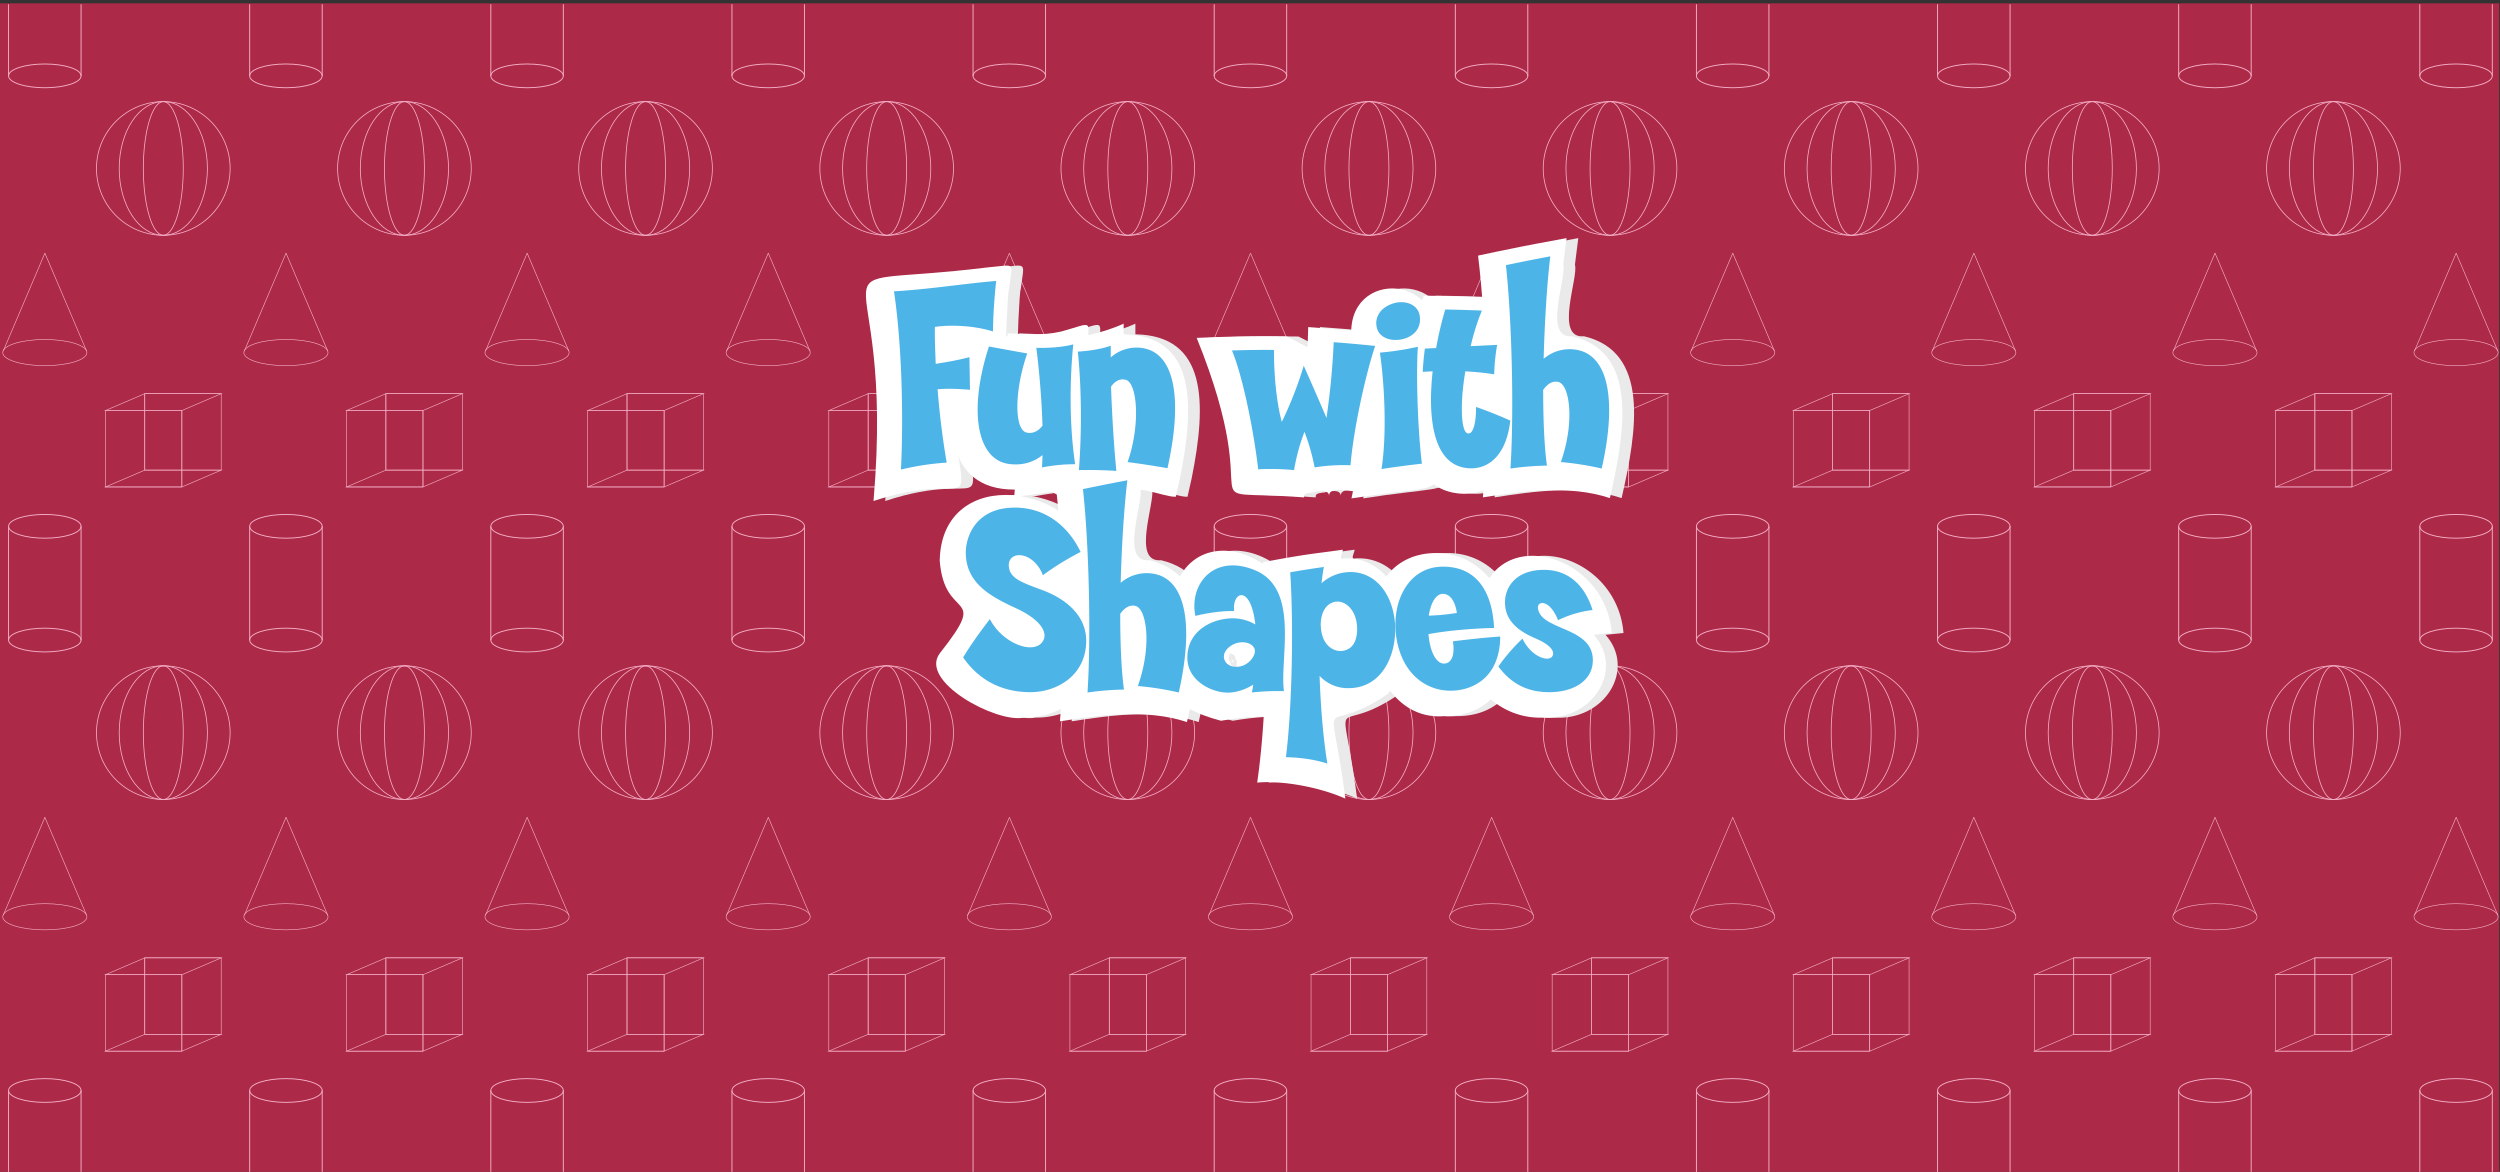 <svg xmlns="http://www.w3.org/2000/svg" xmlns:xlink="http://www.w3.org/1999/xlink" viewBox="0 0 1920 900"><rect x="0" y="0" width="1920" height="900" fill="#333333" stroke="none"/><defs><clipPath id="b6494dbb-75c4-4af0-9d8e-cc029908a0d4"><rect width="1920" height="900" style="fill:none"/></clipPath><clipPath id="a467c604-893f-407e-bec7-ac5dc26fb7ce"><rect x="-21.8" y="3.3" width="1948.21" height="932.34" style="fill:none"/></clipPath></defs><g id="a10a4bca-c7bb-4281-a524-29f3a696fcf0" data-name="Layer 4"><g style="clip-path:url(#b6494dbb-75c4-4af0-9d8e-cc029908a0d4)"><rect x="-0.62" y="2.55" width="1920" height="900" style="fill:#ad2948"/><g style="clip-path:url(#a467c604-893f-407e-bec7-ac5dc26fb7ce)"><g id="b21c65dd-be01-478f-8c15-25c482df71b6" data-name="&lt;Grid Repeat&gt;"><line x1="6.58" y1="58.39" x2="6.58" y2="-29.05" style="fill:none;stroke:#f4aec6;stroke-miterlimit:10;stroke-width:0.72px"/><line x1="62.26" y1="58.39" x2="62.26" y2="-29.05" style="fill:none;stroke:#f4aec6;stroke-miterlimit:10;stroke-width:0.72px"/><ellipse cx="34.42" cy="58.27" rx="27.84" ry="9.12" style="fill:none;stroke:#f4aec6;stroke-miterlimit:10;stroke-width:0.72px"/></g><g id="add7bd12-f22b-47c7-ab31-a7ec1f45406f" data-name="&lt;Grid Repeat&gt;"><line x1="191.76" y1="58.39" x2="191.76" y2="-29.05" style="fill:none;stroke:#f4aec6;stroke-miterlimit:10;stroke-width:0.72px"/><line x1="247.45" y1="58.39" x2="247.45" y2="-29.05" style="fill:none;stroke:#f4aec6;stroke-miterlimit:10;stroke-width:0.72px"/><ellipse cx="219.6" cy="58.27" rx="27.84" ry="9.12" style="fill:none;stroke:#f4aec6;stroke-miterlimit:10;stroke-width:0.72px"/></g><g id="a2861e27-7eb4-41cf-8b36-68f9c834382d" data-name="&lt;Grid Repeat&gt;"><line x1="376.95" y1="58.39" x2="376.95" y2="-29.05" style="fill:none;stroke:#f4aec6;stroke-miterlimit:10;stroke-width:0.72px"/><line x1="432.63" y1="58.39" x2="432.63" y2="-29.05" style="fill:none;stroke:#f4aec6;stroke-miterlimit:10;stroke-width:0.72px"/><ellipse cx="404.78" cy="58.27" rx="27.84" ry="9.12" style="fill:none;stroke:#f4aec6;stroke-miterlimit:10;stroke-width:0.72px"/></g><g id="ac56c00a-121e-4b0a-add0-2723c01c5c70" data-name="&lt;Grid Repeat&gt;"><line x1="562.13" y1="58.39" x2="562.13" y2="-29.05" style="fill:none;stroke:#f4aec6;stroke-miterlimit:10;stroke-width:0.72px"/><line x1="617.81" y1="58.39" x2="617.81" y2="-29.05" style="fill:none;stroke:#f4aec6;stroke-miterlimit:10;stroke-width:0.72px"/><ellipse cx="589.97" cy="58.27" rx="27.84" ry="9.12" style="fill:none;stroke:#f4aec6;stroke-miterlimit:10;stroke-width:0.72px"/></g><g id="ec39deae-1708-424b-afa9-ca97f5fc439b" data-name="&lt;Grid Repeat&gt;"><line x1="747.31" y1="58.39" x2="747.31" y2="-29.05" style="fill:none;stroke:#f4aec6;stroke-miterlimit:10;stroke-width:0.72px"/><line x1="802.99" y1="58.39" x2="802.99" y2="-29.05" style="fill:none;stroke:#f4aec6;stroke-miterlimit:10;stroke-width:0.72px"/><ellipse cx="775.15" cy="58.27" rx="27.84" ry="9.12" style="fill:none;stroke:#f4aec6;stroke-miterlimit:10;stroke-width:0.72px"/></g><g id="e3389381-72be-46f8-9794-0cd2cae72782" data-name="&lt;Grid Repeat&gt;"><line x1="932.5" y1="58.39" x2="932.5" y2="-29.05" style="fill:none;stroke:#f4aec6;stroke-miterlimit:10;stroke-width:0.72px"/><line x1="988.18" y1="58.39" x2="988.18" y2="-29.05" style="fill:none;stroke:#f4aec6;stroke-miterlimit:10;stroke-width:0.72px"/><ellipse cx="960.33" cy="58.27" rx="27.84" ry="9.12" style="fill:none;stroke:#f4aec6;stroke-miterlimit:10;stroke-width:0.72px"/></g><g id="a5b0cd5e-c49a-4e55-9ea3-60d8dc591ec7" data-name="&lt;Grid Repeat&gt;"><line x1="1117.68" y1="58.39" x2="1117.68" y2="-29.05" style="fill:none;stroke:#f4aec6;stroke-miterlimit:10;stroke-width:0.72px"/><line x1="1173.36" y1="58.39" x2="1173.36" y2="-29.05" style="fill:none;stroke:#f4aec6;stroke-miterlimit:10;stroke-width:0.72px"/><ellipse cx="1145.52" cy="58.27" rx="27.84" ry="9.12" style="fill:none;stroke:#f4aec6;stroke-miterlimit:10;stroke-width:0.72px"/></g><g id="fd88fde8-11c0-4342-b165-06460148c13d" data-name="&lt;Grid Repeat&gt;"><line x1="1302.86" y1="58.39" x2="1302.86" y2="-29.05" style="fill:none;stroke:#f4aec6;stroke-miterlimit:10;stroke-width:0.72px"/><line x1="1358.54" y1="58.39" x2="1358.54" y2="-29.05" style="fill:none;stroke:#f4aec6;stroke-miterlimit:10;stroke-width:0.72px"/><ellipse cx="1330.7" cy="58.27" rx="27.84" ry="9.12" style="fill:none;stroke:#f4aec6;stroke-miterlimit:10;stroke-width:0.72px"/></g><g id="a7e2b9f3-e64d-4859-8370-05e7d5d34563" data-name="&lt;Grid Repeat&gt;"><line x1="1488.04" y1="58.39" x2="1488.04" y2="-29.05" style="fill:none;stroke:#f4aec6;stroke-miterlimit:10;stroke-width:0.72px"/><line x1="1543.73" y1="58.39" x2="1543.73" y2="-29.05" style="fill:none;stroke:#f4aec6;stroke-miterlimit:10;stroke-width:0.72px"/><ellipse cx="1515.88" cy="58.27" rx="27.84" ry="9.12" style="fill:none;stroke:#f4aec6;stroke-miterlimit:10;stroke-width:0.72px"/></g><g id="ebe872de-b9e0-4a17-a72e-32d0b6384fd3" data-name="&lt;Grid Repeat&gt;"><line x1="1673.23" y1="58.39" x2="1673.23" y2="-29.05" style="fill:none;stroke:#f4aec6;stroke-miterlimit:10;stroke-width:0.72px"/><line x1="1728.91" y1="58.39" x2="1728.91" y2="-29.05" style="fill:none;stroke:#f4aec6;stroke-miterlimit:10;stroke-width:0.72px"/><ellipse cx="1701.07" cy="58.27" rx="27.84" ry="9.12" style="fill:none;stroke:#f4aec6;stroke-miterlimit:10;stroke-width:0.72px"/></g><g id="b5d37197-357c-4421-8673-f04eca1946ce" data-name="&lt;Grid Repeat&gt;"><line x1="1858.41" y1="58.39" x2="1858.41" y2="-29.05" style="fill:none;stroke:#f4aec6;stroke-miterlimit:10;stroke-width:0.72px"/><line x1="1914.09" y1="58.39" x2="1914.09" y2="-29.05" style="fill:none;stroke:#f4aec6;stroke-miterlimit:10;stroke-width:0.72px"/><ellipse cx="1886.25" cy="58.27" rx="27.84" ry="9.12" style="fill:none;stroke:#f4aec6;stroke-miterlimit:10;stroke-width:0.72px"/></g><g id="e9d40e59-e068-47b1-bbb2-4ac2ca08e04b" data-name="&lt;Grid Repeat&gt;"><rect x="111.18" y="302.33" width="58.71" height="58.71" style="fill:none;stroke:#f4aec6;stroke-miterlimit:10;stroke-width:0.468px"/><rect x="80.96" y="315.28" width="58.71" height="58.71" style="fill:none;stroke:#f4aec6;stroke-miterlimit:10;stroke-width:0.468px"/><polygon points="80.96 315.28 111.18 302.33 169.88 302.33 139.67 315.28 80.96 315.28" style="fill:none;stroke:#f4aec6;stroke-linecap:round;stroke-miterlimit:10;stroke-width:0.468px"/><polygon points="80.96 373.99 111.18 361.04 169.88 361.04 139.67 373.99 80.96 373.99" style="fill:none;stroke:#f4aec6;stroke-linecap:round;stroke-miterlimit:10;stroke-width:0.468px"/><line x1="111.18" y1="361.04" x2="111.18" y2="302.33" style="fill:none;stroke:#f4aec6;stroke-miterlimit:10;stroke-width:0.468px"/><line x1="139.67" y1="315.28" x2="139.67" y2="373.99" style="fill:none;stroke:#f4aec6;stroke-miterlimit:10;stroke-width:0.468px"/><circle cx="125.42" cy="129.37" r="51.32" style="fill:none;stroke:#f4aec6;stroke-miterlimit:10;stroke-width:0.612px"/><ellipse cx="125.42" cy="129.37" rx="33.87" ry="51.32" style="fill:none;stroke:#f4aec6;stroke-miterlimit:10;stroke-width:0.612px"/><ellipse cx="125.42" cy="129.37" rx="15.34" ry="51.32" style="fill:none;stroke:#f4aec6;stroke-miterlimit:10;stroke-width:0.612px"/><line x1="34.45" y1="194.49" x2="2.51" y2="269.49" style="fill:none;stroke:#f4aec6;stroke-linecap:round;stroke-miterlimit:10;stroke-width:0.468px"/><line x1="34.51" y1="194.49" x2="66.45" y2="269.49" style="fill:none;stroke:#f4aec6;stroke-linecap:round;stroke-miterlimit:10;stroke-width:0.468px"/><ellipse cx="34.42" cy="270.78" rx="32.32" ry="10.05" style="fill:none;stroke:#f4aec6;stroke-miterlimit:10;stroke-width:0.468px"/><line x1="6.58" y1="491.69" x2="6.58" y2="404.24" style="fill:none;stroke:#f4aec6;stroke-miterlimit:10;stroke-width:0.72px"/><line x1="62.26" y1="491.69" x2="62.26" y2="404.24" style="fill:none;stroke:#f4aec6;stroke-miterlimit:10;stroke-width:0.72px"/><ellipse cx="34.42" cy="404.21" rx="27.84" ry="9.12" style="fill:none;stroke:#f4aec6;stroke-miterlimit:10;stroke-width:0.72px"/><ellipse cx="34.42" cy="491.56" rx="27.84" ry="9.12" style="fill:none;stroke:#f4aec6;stroke-miterlimit:10;stroke-width:0.72px"/></g><g id="f8404f69-9178-4f1c-bcf0-21c0d5583262" data-name="&lt;Grid Repeat&gt;"><rect x="296.36" y="302.33" width="58.71" height="58.71" style="fill:none;stroke:#f4aec6;stroke-miterlimit:10;stroke-width:0.468px"/><rect x="266.14" y="315.28" width="58.71" height="58.71" style="fill:none;stroke:#f4aec6;stroke-miterlimit:10;stroke-width:0.468px"/><polygon points="266.14 315.28 296.36 302.33 355.07 302.33 324.85 315.28 266.14 315.28" style="fill:none;stroke:#f4aec6;stroke-linecap:round;stroke-miterlimit:10;stroke-width:0.468px"/><polygon points="266.14 373.99 296.36 361.04 355.07 361.04 324.85 373.99 266.14 373.99" style="fill:none;stroke:#f4aec6;stroke-linecap:round;stroke-miterlimit:10;stroke-width:0.468px"/><line x1="296.36" y1="361.04" x2="296.36" y2="302.33" style="fill:none;stroke:#f4aec6;stroke-miterlimit:10;stroke-width:0.468px"/><line x1="324.85" y1="315.28" x2="324.85" y2="373.99" style="fill:none;stroke:#f4aec6;stroke-miterlimit:10;stroke-width:0.468px"/><circle cx="310.6" cy="129.37" r="51.32" style="fill:none;stroke:#f4aec6;stroke-miterlimit:10;stroke-width:0.612px"/><ellipse cx="310.6" cy="129.37" rx="33.87" ry="51.32" style="fill:none;stroke:#f4aec6;stroke-miterlimit:10;stroke-width:0.612px"/><ellipse cx="310.6" cy="129.37" rx="15.34" ry="51.32" style="fill:none;stroke:#f4aec6;stroke-miterlimit:10;stroke-width:0.612px"/><line x1="219.63" y1="194.49" x2="187.69" y2="269.49" style="fill:none;stroke:#f4aec6;stroke-linecap:round;stroke-miterlimit:10;stroke-width:0.468px"/><line x1="219.69" y1="194.49" x2="251.63" y2="269.49" style="fill:none;stroke:#f4aec6;stroke-linecap:round;stroke-miterlimit:10;stroke-width:0.468px"/><ellipse cx="219.6" cy="270.78" rx="32.32" ry="10.05" style="fill:none;stroke:#f4aec6;stroke-miterlimit:10;stroke-width:0.468px"/><line x1="191.76" y1="491.69" x2="191.76" y2="404.24" style="fill:none;stroke:#f4aec6;stroke-miterlimit:10;stroke-width:0.72px"/><line x1="247.45" y1="491.69" x2="247.45" y2="404.24" style="fill:none;stroke:#f4aec6;stroke-miterlimit:10;stroke-width:0.72px"/><ellipse cx="219.6" cy="404.21" rx="27.84" ry="9.12" style="fill:none;stroke:#f4aec6;stroke-miterlimit:10;stroke-width:0.72px"/><ellipse cx="219.6" cy="491.56" rx="27.84" ry="9.12" style="fill:none;stroke:#f4aec6;stroke-miterlimit:10;stroke-width:0.72px"/></g><g id="fd869a18-e1e2-4870-8e94-40b0cf238e97" data-name="&lt;Grid Repeat&gt;"><rect x="481.54" y="302.33" width="58.71" height="58.71" style="fill:none;stroke:#f4aec6;stroke-miterlimit:10;stroke-width:0.468px"/><rect x="451.33" y="315.28" width="58.71" height="58.71" style="fill:none;stroke:#f4aec6;stroke-miterlimit:10;stroke-width:0.468px"/><polygon points="451.33 315.28 481.54 302.33 540.25 302.33 510.03 315.28 451.33 315.28" style="fill:none;stroke:#f4aec6;stroke-linecap:round;stroke-miterlimit:10;stroke-width:0.468px"/><polygon points="451.33 373.99 481.54 361.04 540.25 361.04 510.03 373.99 451.33 373.99" style="fill:none;stroke:#f4aec6;stroke-linecap:round;stroke-miterlimit:10;stroke-width:0.468px"/><line x1="481.54" y1="361.04" x2="481.54" y2="302.33" style="fill:none;stroke:#f4aec6;stroke-miterlimit:10;stroke-width:0.468px"/><line x1="510.03" y1="315.28" x2="510.03" y2="373.99" style="fill:none;stroke:#f4aec6;stroke-miterlimit:10;stroke-width:0.468px"/><circle cx="495.79" cy="129.37" r="51.32" style="fill:none;stroke:#f4aec6;stroke-miterlimit:10;stroke-width:0.612px"/><ellipse cx="495.79" cy="129.37" rx="33.87" ry="51.32" style="fill:none;stroke:#f4aec6;stroke-miterlimit:10;stroke-width:0.612px"/><ellipse cx="495.79" cy="129.37" rx="15.34" ry="51.32" style="fill:none;stroke:#f4aec6;stroke-miterlimit:10;stroke-width:0.612px"/><line x1="404.81" y1="194.49" x2="372.88" y2="269.49" style="fill:none;stroke:#f4aec6;stroke-linecap:round;stroke-miterlimit:10;stroke-width:0.468px"/><line x1="404.88" y1="194.49" x2="436.81" y2="269.49" style="fill:none;stroke:#f4aec6;stroke-linecap:round;stroke-miterlimit:10;stroke-width:0.468px"/><ellipse cx="404.78" cy="270.78" rx="32.32" ry="10.05" style="fill:none;stroke:#f4aec6;stroke-miterlimit:10;stroke-width:0.468px"/><line x1="376.95" y1="491.69" x2="376.95" y2="404.24" style="fill:none;stroke:#f4aec6;stroke-miterlimit:10;stroke-width:0.72px"/><line x1="432.63" y1="491.69" x2="432.63" y2="404.24" style="fill:none;stroke:#f4aec6;stroke-miterlimit:10;stroke-width:0.72px"/><ellipse cx="404.78" cy="404.21" rx="27.84" ry="9.12" style="fill:none;stroke:#f4aec6;stroke-miterlimit:10;stroke-width:0.72px"/><ellipse cx="404.78" cy="491.56" rx="27.84" ry="9.12" style="fill:none;stroke:#f4aec6;stroke-miterlimit:10;stroke-width:0.72px"/></g><g id="b968f8a2-cd8a-4f0c-81df-aed5a09b8035" data-name="&lt;Grid Repeat&gt;"><rect x="666.73" y="302.33" width="58.71" height="58.71" style="fill:none;stroke:#f4aec6;stroke-miterlimit:10;stroke-width:0.468px"/><rect x="636.51" y="315.28" width="58.71" height="58.71" style="fill:none;stroke:#f4aec6;stroke-miterlimit:10;stroke-width:0.468px"/><polygon points="636.51 315.28 666.73 302.33 725.43 302.33 695.22 315.28 636.51 315.28" style="fill:none;stroke:#f4aec6;stroke-linecap:round;stroke-miterlimit:10;stroke-width:0.468px"/><polygon points="636.51 373.99 666.73 361.04 725.43 361.04 695.22 373.99 636.51 373.99" style="fill:none;stroke:#f4aec6;stroke-linecap:round;stroke-miterlimit:10;stroke-width:0.468px"/><line x1="666.73" y1="361.04" x2="666.73" y2="302.33" style="fill:none;stroke:#f4aec6;stroke-miterlimit:10;stroke-width:0.468px"/><line x1="695.22" y1="315.28" x2="695.22" y2="373.99" style="fill:none;stroke:#f4aec6;stroke-miterlimit:10;stroke-width:0.468px"/><circle cx="680.97" cy="129.37" r="51.32" style="fill:none;stroke:#f4aec6;stroke-miterlimit:10;stroke-width:0.612px"/><ellipse cx="680.97" cy="129.37" rx="33.87" ry="51.32" style="fill:none;stroke:#f4aec6;stroke-miterlimit:10;stroke-width:0.612px"/><ellipse cx="680.97" cy="129.37" rx="15.34" ry="51.32" style="fill:none;stroke:#f4aec6;stroke-miterlimit:10;stroke-width:0.612px"/><line x1="590" y1="194.49" x2="558.06" y2="269.49" style="fill:none;stroke:#f4aec6;stroke-linecap:round;stroke-miterlimit:10;stroke-width:0.468px"/><line x1="590.06" y1="194.49" x2="622" y2="269.49" style="fill:none;stroke:#f4aec6;stroke-linecap:round;stroke-miterlimit:10;stroke-width:0.468px"/><ellipse cx="589.97" cy="270.78" rx="32.32" ry="10.05" style="fill:none;stroke:#f4aec6;stroke-miterlimit:10;stroke-width:0.468px"/><line x1="562.13" y1="491.69" x2="562.13" y2="404.24" style="fill:none;stroke:#f4aec6;stroke-miterlimit:10;stroke-width:0.72px"/><line x1="617.81" y1="491.69" x2="617.81" y2="404.24" style="fill:none;stroke:#f4aec6;stroke-miterlimit:10;stroke-width:0.72px"/><ellipse cx="589.97" cy="404.21" rx="27.84" ry="9.12" style="fill:none;stroke:#f4aec6;stroke-miterlimit:10;stroke-width:0.72px"/><ellipse cx="589.97" cy="491.56" rx="27.84" ry="9.12" style="fill:none;stroke:#f4aec6;stroke-miterlimit:10;stroke-width:0.72px"/></g><g id="f553f27d-3620-42ba-b865-a4982c197c82" data-name="&lt;Grid Repeat&gt;"><rect x="851.91" y="302.33" width="58.71" height="58.71" style="fill:none;stroke:#f4aec6;stroke-miterlimit:10;stroke-width:0.468px"/><rect x="821.69" y="315.28" width="58.71" height="58.71" style="fill:none;stroke:#f4aec6;stroke-miterlimit:10;stroke-width:0.468px"/><polygon points="821.69 315.28 851.91 302.33 910.61 302.33 880.4 315.28 821.69 315.28" style="fill:none;stroke:#f4aec6;stroke-linecap:round;stroke-miterlimit:10;stroke-width:0.468px"/><polygon points="821.69 373.99 851.91 361.04 910.61 361.04 880.4 373.99 821.69 373.99" style="fill:none;stroke:#f4aec6;stroke-linecap:round;stroke-miterlimit:10;stroke-width:0.468px"/><line x1="851.91" y1="361.04" x2="851.91" y2="302.33" style="fill:none;stroke:#f4aec6;stroke-miterlimit:10;stroke-width:0.468px"/><line x1="880.4" y1="315.28" x2="880.4" y2="373.99" style="fill:none;stroke:#f4aec6;stroke-miterlimit:10;stroke-width:0.468px"/><circle cx="866.15" cy="129.37" r="51.32" style="fill:none;stroke:#f4aec6;stroke-miterlimit:10;stroke-width:0.612px"/><ellipse cx="866.15" cy="129.37" rx="33.87" ry="51.32" style="fill:none;stroke:#f4aec6;stroke-miterlimit:10;stroke-width:0.612px"/><ellipse cx="866.15" cy="129.37" rx="15.34" ry="51.32" style="fill:none;stroke:#f4aec6;stroke-miterlimit:10;stroke-width:0.612px"/><line x1="775.18" y1="194.49" x2="743.24" y2="269.49" style="fill:none;stroke:#f4aec6;stroke-linecap:round;stroke-miterlimit:10;stroke-width:0.468px"/><line x1="775.24" y1="194.49" x2="807.18" y2="269.49" style="fill:none;stroke:#f4aec6;stroke-linecap:round;stroke-miterlimit:10;stroke-width:0.468px"/><ellipse cx="775.15" cy="270.78" rx="32.32" ry="10.05" style="fill:none;stroke:#f4aec6;stroke-miterlimit:10;stroke-width:0.468px"/><line x1="747.31" y1="491.69" x2="747.31" y2="404.24" style="fill:none;stroke:#f4aec6;stroke-miterlimit:10;stroke-width:0.72px"/><line x1="802.99" y1="491.69" x2="802.99" y2="404.24" style="fill:none;stroke:#f4aec6;stroke-miterlimit:10;stroke-width:0.72px"/><ellipse cx="775.15" cy="404.21" rx="27.84" ry="9.12" style="fill:none;stroke:#f4aec6;stroke-miterlimit:10;stroke-width:0.72px"/><ellipse cx="775.15" cy="491.56" rx="27.84" ry="9.12" style="fill:none;stroke:#f4aec6;stroke-miterlimit:10;stroke-width:0.72px"/></g><g id="e40ac2ea-a7d5-4b34-859e-d3fecce991b2" data-name="&lt;Grid Repeat&gt;"><rect x="1037.09" y="302.33" width="58.71" height="58.71" style="fill:none;stroke:#f4aec6;stroke-miterlimit:10;stroke-width:0.468px"/><rect x="1006.88" y="315.28" width="58.71" height="58.71" style="fill:none;stroke:#f4aec6;stroke-miterlimit:10;stroke-width:0.468px"/><polygon points="1006.88 315.28 1037.09 302.33 1095.8 302.33 1065.58 315.28 1006.88 315.28" style="fill:none;stroke:#f4aec6;stroke-linecap:round;stroke-miterlimit:10;stroke-width:0.468px"/><polygon points="1006.88 373.99 1037.09 361.04 1095.8 361.04 1065.58 373.99 1006.88 373.99" style="fill:none;stroke:#f4aec6;stroke-linecap:round;stroke-miterlimit:10;stroke-width:0.468px"/><line x1="1037.09" y1="361.04" x2="1037.09" y2="302.33" style="fill:none;stroke:#f4aec6;stroke-miterlimit:10;stroke-width:0.468px"/><line x1="1065.58" y1="315.28" x2="1065.58" y2="373.99" style="fill:none;stroke:#f4aec6;stroke-miterlimit:10;stroke-width:0.468px"/><circle cx="1051.34" cy="129.37" r="51.32" style="fill:none;stroke:#f4aec6;stroke-miterlimit:10;stroke-width:0.612px"/><ellipse cx="1051.34" cy="129.37" rx="33.87" ry="51.32" style="fill:none;stroke:#f4aec6;stroke-miterlimit:10;stroke-width:0.612px"/><ellipse cx="1051.34" cy="129.37" rx="15.34" ry="51.32" style="fill:none;stroke:#f4aec6;stroke-miterlimit:10;stroke-width:0.612px"/><line x1="960.36" y1="194.49" x2="928.42" y2="269.49" style="fill:none;stroke:#f4aec6;stroke-linecap:round;stroke-miterlimit:10;stroke-width:0.468px"/><line x1="960.42" y1="194.49" x2="992.36" y2="269.49" style="fill:none;stroke:#f4aec6;stroke-linecap:round;stroke-miterlimit:10;stroke-width:0.468px"/><ellipse cx="960.33" cy="270.78" rx="32.32" ry="10.05" style="fill:none;stroke:#f4aec6;stroke-miterlimit:10;stroke-width:0.468px"/><line x1="932.5" y1="491.69" x2="932.5" y2="404.24" style="fill:none;stroke:#f4aec6;stroke-miterlimit:10;stroke-width:0.72px"/><line x1="988.18" y1="491.69" x2="988.18" y2="404.24" style="fill:none;stroke:#f4aec6;stroke-miterlimit:10;stroke-width:0.72px"/><ellipse cx="960.33" cy="404.21" rx="27.84" ry="9.12" style="fill:none;stroke:#f4aec6;stroke-miterlimit:10;stroke-width:0.72px"/><ellipse cx="960.33" cy="491.56" rx="27.84" ry="9.12" style="fill:none;stroke:#f4aec6;stroke-miterlimit:10;stroke-width:0.72px"/></g><g id="ff55cae8-2bb1-40e6-8cad-4fed8082b792" data-name="&lt;Grid Repeat&gt;"><rect x="1222.27" y="302.33" width="58.71" height="58.71" style="fill:none;stroke:#f4aec6;stroke-miterlimit:10;stroke-width:0.468px"/><rect x="1192.06" y="315.28" width="58.71" height="58.71" style="fill:none;stroke:#f4aec6;stroke-miterlimit:10;stroke-width:0.468px"/><polygon points="1192.06 315.28 1222.28 302.33 1280.98 302.33 1250.76 315.28 1192.06 315.28" style="fill:none;stroke:#f4aec6;stroke-linecap:round;stroke-miterlimit:10;stroke-width:0.468px"/><polygon points="1192.06 373.99 1222.28 361.04 1280.98 361.04 1250.76 373.99 1192.06 373.99" style="fill:none;stroke:#f4aec6;stroke-linecap:round;stroke-miterlimit:10;stroke-width:0.468px"/><line x1="1222.27" y1="361.04" x2="1222.27" y2="302.33" style="fill:none;stroke:#f4aec6;stroke-miterlimit:10;stroke-width:0.468px"/><line x1="1250.76" y1="315.28" x2="1250.76" y2="373.99" style="fill:none;stroke:#f4aec6;stroke-miterlimit:10;stroke-width:0.468px"/><circle cx="1236.52" cy="129.37" r="51.32" style="fill:none;stroke:#f4aec6;stroke-miterlimit:10;stroke-width:0.612px"/><ellipse cx="1236.52" cy="129.37" rx="33.87" ry="51.32" style="fill:none;stroke:#f4aec6;stroke-miterlimit:10;stroke-width:0.612px"/><ellipse cx="1236.52" cy="129.37" rx="15.34" ry="51.32" style="fill:none;stroke:#f4aec6;stroke-miterlimit:10;stroke-width:0.612px"/><line x1="1145.55" y1="194.49" x2="1113.61" y2="269.49" style="fill:none;stroke:#f4aec6;stroke-linecap:round;stroke-miterlimit:10;stroke-width:0.468px"/><line x1="1145.61" y1="194.49" x2="1177.55" y2="269.49" style="fill:none;stroke:#f4aec6;stroke-linecap:round;stroke-miterlimit:10;stroke-width:0.468px"/><ellipse cx="1145.52" cy="270.78" rx="32.32" ry="10.05" style="fill:none;stroke:#f4aec6;stroke-miterlimit:10;stroke-width:0.468px"/><line x1="1117.68" y1="491.69" x2="1117.68" y2="404.24" style="fill:none;stroke:#f4aec6;stroke-miterlimit:10;stroke-width:0.72px"/><line x1="1173.36" y1="491.69" x2="1173.36" y2="404.24" style="fill:none;stroke:#f4aec6;stroke-miterlimit:10;stroke-width:0.72px"/><ellipse cx="1145.52" cy="404.21" rx="27.84" ry="9.12" style="fill:none;stroke:#f4aec6;stroke-miterlimit:10;stroke-width:0.72px"/><ellipse cx="1145.52" cy="491.56" rx="27.84" ry="9.12" style="fill:none;stroke:#f4aec6;stroke-miterlimit:10;stroke-width:0.72px"/></g><g id="ea59757d-7271-4257-a17c-a2d354461767" data-name="&lt;Grid Repeat&gt;"><rect x="1407.46" y="302.33" width="58.71" height="58.71" style="fill:none;stroke:#f4aec6;stroke-miterlimit:10;stroke-width:0.468px"/><rect x="1377.24" y="315.28" width="58.71" height="58.71" style="fill:none;stroke:#f4aec6;stroke-miterlimit:10;stroke-width:0.468px"/><polygon points="1377.24 315.28 1407.46 302.33 1466.16 302.33 1435.95 315.28 1377.24 315.28" style="fill:none;stroke:#f4aec6;stroke-linecap:round;stroke-miterlimit:10;stroke-width:0.468px"/><polygon points="1377.24 373.99 1407.46 361.04 1466.16 361.04 1435.95 373.99 1377.24 373.99" style="fill:none;stroke:#f4aec6;stroke-linecap:round;stroke-miterlimit:10;stroke-width:0.468px"/><line x1="1407.46" y1="361.04" x2="1407.46" y2="302.33" style="fill:none;stroke:#f4aec6;stroke-miterlimit:10;stroke-width:0.468px"/><line x1="1435.95" y1="315.28" x2="1435.95" y2="373.99" style="fill:none;stroke:#f4aec6;stroke-miterlimit:10;stroke-width:0.468px"/><circle cx="1421.7" cy="129.37" r="51.32" style="fill:none;stroke:#f4aec6;stroke-miterlimit:10;stroke-width:0.612px"/><ellipse cx="1421.7" cy="129.37" rx="33.87" ry="51.32" style="fill:none;stroke:#f4aec6;stroke-miterlimit:10;stroke-width:0.612px"/><ellipse cx="1421.7" cy="129.37" rx="15.34" ry="51.32" style="fill:none;stroke:#f4aec6;stroke-miterlimit:10;stroke-width:0.612px"/><line x1="1330.73" y1="194.49" x2="1298.79" y2="269.49" style="fill:none;stroke:#f4aec6;stroke-linecap:round;stroke-miterlimit:10;stroke-width:0.468px"/><line x1="1330.79" y1="194.49" x2="1362.73" y2="269.49" style="fill:none;stroke:#f4aec6;stroke-linecap:round;stroke-miterlimit:10;stroke-width:0.468px"/><ellipse cx="1330.7" cy="270.78" rx="32.32" ry="10.05" style="fill:none;stroke:#f4aec6;stroke-miterlimit:10;stroke-width:0.468px"/><line x1="1302.86" y1="491.69" x2="1302.86" y2="404.24" style="fill:none;stroke:#f4aec6;stroke-miterlimit:10;stroke-width:0.72px"/><line x1="1358.54" y1="491.69" x2="1358.54" y2="404.24" style="fill:none;stroke:#f4aec6;stroke-miterlimit:10;stroke-width:0.72px"/><ellipse cx="1330.7" cy="404.21" rx="27.84" ry="9.12" style="fill:none;stroke:#f4aec6;stroke-miterlimit:10;stroke-width:0.72px"/><ellipse cx="1330.7" cy="491.56" rx="27.84" ry="9.12" style="fill:none;stroke:#f4aec6;stroke-miterlimit:10;stroke-width:0.72px"/></g><g id="b71062dd-6804-4a48-a4c1-164645e8a31e" data-name="&lt;Grid Repeat&gt;"><rect x="1592.64" y="302.33" width="58.71" height="58.71" style="fill:none;stroke:#f4aec6;stroke-miterlimit:10;stroke-width:0.468px"/><rect x="1562.42" y="315.28" width="58.71" height="58.71" style="fill:none;stroke:#f4aec6;stroke-miterlimit:10;stroke-width:0.468px"/><polygon points="1562.42 315.28 1592.64 302.33 1651.35 302.33 1621.13 315.28 1562.42 315.28" style="fill:none;stroke:#f4aec6;stroke-linecap:round;stroke-miterlimit:10;stroke-width:0.468px"/><polygon points="1562.42 373.99 1592.64 361.04 1651.35 361.04 1621.13 373.99 1562.42 373.99" style="fill:none;stroke:#f4aec6;stroke-linecap:round;stroke-miterlimit:10;stroke-width:0.468px"/><line x1="1592.64" y1="361.04" x2="1592.64" y2="302.33" style="fill:none;stroke:#f4aec6;stroke-miterlimit:10;stroke-width:0.468px"/><line x1="1621.13" y1="315.28" x2="1621.13" y2="373.99" style="fill:none;stroke:#f4aec6;stroke-miterlimit:10;stroke-width:0.468px"/><circle cx="1606.89" cy="129.37" r="51.32" style="fill:none;stroke:#f4aec6;stroke-miterlimit:10;stroke-width:0.612px"/><ellipse cx="1606.89" cy="129.37" rx="33.87" ry="51.32" style="fill:none;stroke:#f4aec6;stroke-miterlimit:10;stroke-width:0.612px"/><ellipse cx="1606.89" cy="129.37" rx="15.34" ry="51.32" style="fill:none;stroke:#f4aec6;stroke-miterlimit:10;stroke-width:0.612px"/><line x1="1515.91" y1="194.49" x2="1483.97" y2="269.49" style="fill:none;stroke:#f4aec6;stroke-linecap:round;stroke-miterlimit:10;stroke-width:0.468px"/><line x1="1515.97" y1="194.49" x2="1547.91" y2="269.49" style="fill:none;stroke:#f4aec6;stroke-linecap:round;stroke-miterlimit:10;stroke-width:0.468px"/><ellipse cx="1515.88" cy="270.78" rx="32.32" ry="10.05" style="fill:none;stroke:#f4aec6;stroke-miterlimit:10;stroke-width:0.468px"/><line x1="1488.04" y1="491.69" x2="1488.04" y2="404.24" style="fill:none;stroke:#f4aec6;stroke-miterlimit:10;stroke-width:0.72px"/><line x1="1543.73" y1="491.69" x2="1543.73" y2="404.24" style="fill:none;stroke:#f4aec6;stroke-miterlimit:10;stroke-width:0.72px"/><ellipse cx="1515.88" cy="404.21" rx="27.84" ry="9.12" style="fill:none;stroke:#f4aec6;stroke-miterlimit:10;stroke-width:0.72px"/><ellipse cx="1515.88" cy="491.56" rx="27.84" ry="9.12" style="fill:none;stroke:#f4aec6;stroke-miterlimit:10;stroke-width:0.72px"/></g><g id="b9ed855c-fbd7-4d11-adc9-6c4ebe45a569" data-name="&lt;Grid Repeat&gt;"><rect x="1777.82" y="302.33" width="58.71" height="58.71" style="fill:none;stroke:#f4aec6;stroke-miterlimit:10;stroke-width:0.468px"/><rect x="1747.61" y="315.28" width="58.71" height="58.71" style="fill:none;stroke:#f4aec6;stroke-miterlimit:10;stroke-width:0.468px"/><polygon points="1747.61 315.28 1777.82 302.33 1836.53 302.33 1806.31 315.28 1747.61 315.28" style="fill:none;stroke:#f4aec6;stroke-linecap:round;stroke-miterlimit:10;stroke-width:0.468px"/><polygon points="1747.61 373.99 1777.82 361.04 1836.53 361.04 1806.31 373.99 1747.61 373.99" style="fill:none;stroke:#f4aec6;stroke-linecap:round;stroke-miterlimit:10;stroke-width:0.468px"/><line x1="1777.82" y1="361.04" x2="1777.82" y2="302.33" style="fill:none;stroke:#f4aec6;stroke-miterlimit:10;stroke-width:0.468px"/><line x1="1806.31" y1="315.28" x2="1806.31" y2="373.99" style="fill:none;stroke:#f4aec6;stroke-miterlimit:10;stroke-width:0.468px"/><circle cx="1792.07" cy="129.37" r="51.32" style="fill:none;stroke:#f4aec6;stroke-miterlimit:10;stroke-width:0.612px"/><ellipse cx="1792.07" cy="129.37" rx="33.87" ry="51.32" style="fill:none;stroke:#f4aec6;stroke-miterlimit:10;stroke-width:0.612px"/><ellipse cx="1792.07" cy="129.37" rx="15.34" ry="51.32" style="fill:none;stroke:#f4aec6;stroke-miterlimit:10;stroke-width:0.612px"/><line x1="1701.09" y1="194.49" x2="1669.16" y2="269.49" style="fill:none;stroke:#f4aec6;stroke-linecap:round;stroke-miterlimit:10;stroke-width:0.468px"/><line x1="1701.16" y1="194.49" x2="1733.09" y2="269.49" style="fill:none;stroke:#f4aec6;stroke-linecap:round;stroke-miterlimit:10;stroke-width:0.468px"/><ellipse cx="1701.07" cy="270.78" rx="32.32" ry="10.05" style="fill:none;stroke:#f4aec6;stroke-miterlimit:10;stroke-width:0.468px"/><line x1="1673.23" y1="491.69" x2="1673.23" y2="404.24" style="fill:none;stroke:#f4aec6;stroke-miterlimit:10;stroke-width:0.72px"/><line x1="1728.91" y1="491.69" x2="1728.91" y2="404.24" style="fill:none;stroke:#f4aec6;stroke-miterlimit:10;stroke-width:0.72px"/><ellipse cx="1701.07" cy="404.21" rx="27.84" ry="9.12" style="fill:none;stroke:#f4aec6;stroke-miterlimit:10;stroke-width:0.72px"/><ellipse cx="1701.07" cy="491.56" rx="27.84" ry="9.12" style="fill:none;stroke:#f4aec6;stroke-miterlimit:10;stroke-width:0.72px"/></g><g id="adb73c03-3a15-40c3-821e-618cb630d72b" data-name="&lt;Grid Repeat&gt;"><line x1="1886.28" y1="194.49" x2="1854.34" y2="269.49" style="fill:none;stroke:#f4aec6;stroke-linecap:round;stroke-miterlimit:10;stroke-width:0.468px"/><line x1="1886.34" y1="194.49" x2="1918.28" y2="269.49" style="fill:none;stroke:#f4aec6;stroke-linecap:round;stroke-miterlimit:10;stroke-width:0.468px"/><ellipse cx="1886.25" cy="270.78" rx="32.32" ry="10.05" style="fill:none;stroke:#f4aec6;stroke-miterlimit:10;stroke-width:0.468px"/><line x1="1858.41" y1="491.69" x2="1858.41" y2="404.24" style="fill:none;stroke:#f4aec6;stroke-miterlimit:10;stroke-width:0.72px"/><line x1="1914.09" y1="491.69" x2="1914.09" y2="404.24" style="fill:none;stroke:#f4aec6;stroke-miterlimit:10;stroke-width:0.72px"/><ellipse cx="1886.25" cy="404.21" rx="27.84" ry="9.12" style="fill:none;stroke:#f4aec6;stroke-miterlimit:10;stroke-width:0.72px"/><ellipse cx="1886.25" cy="491.56" rx="27.84" ry="9.12" style="fill:none;stroke:#f4aec6;stroke-miterlimit:10;stroke-width:0.72px"/></g><g id="fc49a431-6f37-4b57-921b-53b8c45ddaec" data-name="&lt;Grid Repeat&gt;"><rect x="111.18" y="735.63" width="58.71" height="58.71" style="fill:none;stroke:#f4aec6;stroke-miterlimit:10;stroke-width:0.468px"/><rect x="80.96" y="748.58" width="58.71" height="58.71" style="fill:none;stroke:#f4aec6;stroke-miterlimit:10;stroke-width:0.468px"/><polygon points="80.96 748.58 111.18 735.63 169.88 735.63 139.67 748.58 80.96 748.58" style="fill:none;stroke:#f4aec6;stroke-linecap:round;stroke-miterlimit:10;stroke-width:0.468px"/><polygon points="80.96 807.28 111.18 794.34 169.88 794.34 139.67 807.28 80.96 807.28" style="fill:none;stroke:#f4aec6;stroke-linecap:round;stroke-miterlimit:10;stroke-width:0.468px"/><line x1="111.18" y1="794.33" x2="111.18" y2="735.63" style="fill:none;stroke:#f4aec6;stroke-miterlimit:10;stroke-width:0.468px"/><line x1="139.67" y1="748.58" x2="139.67" y2="807.28" style="fill:none;stroke:#f4aec6;stroke-miterlimit:10;stroke-width:0.468px"/><circle cx="125.42" cy="562.67" r="51.32" style="fill:none;stroke:#f4aec6;stroke-miterlimit:10;stroke-width:0.612px"/><ellipse cx="125.42" cy="562.67" rx="33.87" ry="51.32" style="fill:none;stroke:#f4aec6;stroke-miterlimit:10;stroke-width:0.612px"/><ellipse cx="125.42" cy="562.67" rx="15.34" ry="51.32" style="fill:none;stroke:#f4aec6;stroke-miterlimit:10;stroke-width:0.612px"/><line x1="34.45" y1="627.79" x2="2.51" y2="702.79" style="fill:none;stroke:#f4aec6;stroke-linecap:round;stroke-miterlimit:10;stroke-width:0.468px"/><line x1="34.51" y1="627.79" x2="66.45" y2="702.79" style="fill:none;stroke:#f4aec6;stroke-linecap:round;stroke-miterlimit:10;stroke-width:0.468px"/><ellipse cx="34.42" cy="704.08" rx="32.32" ry="10.05" style="fill:none;stroke:#f4aec6;stroke-miterlimit:10;stroke-width:0.468px"/><line x1="6.58" y1="924.99" x2="6.58" y2="837.54" style="fill:none;stroke:#f4aec6;stroke-miterlimit:10;stroke-width:0.72px"/><line x1="62.26" y1="924.99" x2="62.26" y2="837.54" style="fill:none;stroke:#f4aec6;stroke-miterlimit:10;stroke-width:0.72px"/><ellipse cx="34.42" cy="837.5" rx="27.84" ry="9.12" style="fill:none;stroke:#f4aec6;stroke-miterlimit:10;stroke-width:0.72px"/></g><g id="a8730d30-73c3-4753-adf7-e2eaf8c2df4a" data-name="&lt;Grid Repeat&gt;"><rect x="296.36" y="735.63" width="58.71" height="58.71" style="fill:none;stroke:#f4aec6;stroke-miterlimit:10;stroke-width:0.468px"/><rect x="266.14" y="748.58" width="58.71" height="58.71" style="fill:none;stroke:#f4aec6;stroke-miterlimit:10;stroke-width:0.468px"/><polygon points="266.14 748.58 296.36 735.63 355.07 735.63 324.85 748.58 266.14 748.58" style="fill:none;stroke:#f4aec6;stroke-linecap:round;stroke-miterlimit:10;stroke-width:0.468px"/><polygon points="266.14 807.28 296.36 794.34 355.07 794.34 324.85 807.28 266.14 807.28" style="fill:none;stroke:#f4aec6;stroke-linecap:round;stroke-miterlimit:10;stroke-width:0.468px"/><line x1="296.36" y1="794.33" x2="296.36" y2="735.63" style="fill:none;stroke:#f4aec6;stroke-miterlimit:10;stroke-width:0.468px"/><line x1="324.85" y1="748.58" x2="324.85" y2="807.28" style="fill:none;stroke:#f4aec6;stroke-miterlimit:10;stroke-width:0.468px"/><circle cx="310.6" cy="562.67" r="51.32" style="fill:none;stroke:#f4aec6;stroke-miterlimit:10;stroke-width:0.612px"/><ellipse cx="310.6" cy="562.67" rx="33.87" ry="51.32" style="fill:none;stroke:#f4aec6;stroke-miterlimit:10;stroke-width:0.612px"/><ellipse cx="310.6" cy="562.67" rx="15.34" ry="51.32" style="fill:none;stroke:#f4aec6;stroke-miterlimit:10;stroke-width:0.612px"/><line x1="219.63" y1="627.79" x2="187.69" y2="702.79" style="fill:none;stroke:#f4aec6;stroke-linecap:round;stroke-miterlimit:10;stroke-width:0.468px"/><line x1="219.69" y1="627.79" x2="251.63" y2="702.79" style="fill:none;stroke:#f4aec6;stroke-linecap:round;stroke-miterlimit:10;stroke-width:0.468px"/><ellipse cx="219.6" cy="704.08" rx="32.32" ry="10.05" style="fill:none;stroke:#f4aec6;stroke-miterlimit:10;stroke-width:0.468px"/><line x1="191.76" y1="924.99" x2="191.76" y2="837.54" style="fill:none;stroke:#f4aec6;stroke-miterlimit:10;stroke-width:0.72px"/><line x1="247.45" y1="924.99" x2="247.45" y2="837.54" style="fill:none;stroke:#f4aec6;stroke-miterlimit:10;stroke-width:0.72px"/><ellipse cx="219.6" cy="837.5" rx="27.84" ry="9.12" style="fill:none;stroke:#f4aec6;stroke-miterlimit:10;stroke-width:0.72px"/></g><g id="faf39241-8205-4008-93ab-1d838b8b884a" data-name="&lt;Grid Repeat&gt;"><rect x="481.54" y="735.63" width="58.71" height="58.71" style="fill:none;stroke:#f4aec6;stroke-miterlimit:10;stroke-width:0.468px"/><rect x="451.33" y="748.58" width="58.71" height="58.71" style="fill:none;stroke:#f4aec6;stroke-miterlimit:10;stroke-width:0.468px"/><polygon points="451.33 748.58 481.54 735.63 540.25 735.63 510.03 748.58 451.33 748.58" style="fill:none;stroke:#f4aec6;stroke-linecap:round;stroke-miterlimit:10;stroke-width:0.468px"/><polygon points="451.33 807.28 481.54 794.34 540.25 794.34 510.03 807.28 451.33 807.28" style="fill:none;stroke:#f4aec6;stroke-linecap:round;stroke-miterlimit:10;stroke-width:0.468px"/><line x1="481.54" y1="794.33" x2="481.54" y2="735.63" style="fill:none;stroke:#f4aec6;stroke-miterlimit:10;stroke-width:0.468px"/><line x1="510.03" y1="748.58" x2="510.03" y2="807.28" style="fill:none;stroke:#f4aec6;stroke-miterlimit:10;stroke-width:0.468px"/><circle cx="495.79" cy="562.67" r="51.32" style="fill:none;stroke:#f4aec6;stroke-miterlimit:10;stroke-width:0.612px"/><ellipse cx="495.79" cy="562.67" rx="33.87" ry="51.32" style="fill:none;stroke:#f4aec6;stroke-miterlimit:10;stroke-width:0.612px"/><ellipse cx="495.79" cy="562.67" rx="15.34" ry="51.32" style="fill:none;stroke:#f4aec6;stroke-miterlimit:10;stroke-width:0.612px"/><line x1="404.81" y1="627.79" x2="372.88" y2="702.79" style="fill:none;stroke:#f4aec6;stroke-linecap:round;stroke-miterlimit:10;stroke-width:0.468px"/><line x1="404.88" y1="627.79" x2="436.81" y2="702.79" style="fill:none;stroke:#f4aec6;stroke-linecap:round;stroke-miterlimit:10;stroke-width:0.468px"/><ellipse cx="404.78" cy="704.08" rx="32.32" ry="10.05" style="fill:none;stroke:#f4aec6;stroke-miterlimit:10;stroke-width:0.468px"/><line x1="376.95" y1="924.99" x2="376.95" y2="837.54" style="fill:none;stroke:#f4aec6;stroke-miterlimit:10;stroke-width:0.72px"/><line x1="432.63" y1="924.99" x2="432.63" y2="837.54" style="fill:none;stroke:#f4aec6;stroke-miterlimit:10;stroke-width:0.72px"/><ellipse cx="404.78" cy="837.5" rx="27.84" ry="9.12" style="fill:none;stroke:#f4aec6;stroke-miterlimit:10;stroke-width:0.72px"/></g><g id="ba0309fd-5dd3-47ae-922f-39b327f8520b" data-name="&lt;Grid Repeat&gt;"><rect x="666.73" y="735.63" width="58.71" height="58.71" style="fill:none;stroke:#f4aec6;stroke-miterlimit:10;stroke-width:0.468px"/><rect x="636.51" y="748.58" width="58.71" height="58.71" style="fill:none;stroke:#f4aec6;stroke-miterlimit:10;stroke-width:0.468px"/><polygon points="636.51 748.58 666.73 735.63 725.43 735.63 695.22 748.58 636.51 748.58" style="fill:none;stroke:#f4aec6;stroke-linecap:round;stroke-miterlimit:10;stroke-width:0.468px"/><polygon points="636.51 807.28 666.73 794.34 725.43 794.34 695.22 807.28 636.51 807.28" style="fill:none;stroke:#f4aec6;stroke-linecap:round;stroke-miterlimit:10;stroke-width:0.468px"/><line x1="666.73" y1="794.33" x2="666.73" y2="735.63" style="fill:none;stroke:#f4aec6;stroke-miterlimit:10;stroke-width:0.468px"/><line x1="695.22" y1="748.58" x2="695.22" y2="807.28" style="fill:none;stroke:#f4aec6;stroke-miterlimit:10;stroke-width:0.468px"/><circle cx="680.97" cy="562.67" r="51.32" style="fill:none;stroke:#f4aec6;stroke-miterlimit:10;stroke-width:0.612px"/><ellipse cx="680.97" cy="562.67" rx="33.87" ry="51.32" style="fill:none;stroke:#f4aec6;stroke-miterlimit:10;stroke-width:0.612px"/><ellipse cx="680.97" cy="562.67" rx="15.34" ry="51.32" style="fill:none;stroke:#f4aec6;stroke-miterlimit:10;stroke-width:0.612px"/><line x1="590" y1="627.79" x2="558.06" y2="702.79" style="fill:none;stroke:#f4aec6;stroke-linecap:round;stroke-miterlimit:10;stroke-width:0.468px"/><line x1="590.06" y1="627.79" x2="622" y2="702.79" style="fill:none;stroke:#f4aec6;stroke-linecap:round;stroke-miterlimit:10;stroke-width:0.468px"/><ellipse cx="589.97" cy="704.08" rx="32.32" ry="10.05" style="fill:none;stroke:#f4aec6;stroke-miterlimit:10;stroke-width:0.468px"/><line x1="562.13" y1="924.99" x2="562.13" y2="837.54" style="fill:none;stroke:#f4aec6;stroke-miterlimit:10;stroke-width:0.72px"/><line x1="617.81" y1="924.99" x2="617.81" y2="837.54" style="fill:none;stroke:#f4aec6;stroke-miterlimit:10;stroke-width:0.72px"/><ellipse cx="589.97" cy="837.5" rx="27.84" ry="9.12" style="fill:none;stroke:#f4aec6;stroke-miterlimit:10;stroke-width:0.72px"/></g><g id="e1845619-16f1-4894-8e67-09bed6f49d13" data-name="&lt;Grid Repeat&gt;"><rect x="851.91" y="735.63" width="58.71" height="58.71" style="fill:none;stroke:#f4aec6;stroke-miterlimit:10;stroke-width:0.468px"/><rect x="821.69" y="748.58" width="58.71" height="58.71" style="fill:none;stroke:#f4aec6;stroke-miterlimit:10;stroke-width:0.468px"/><polygon points="821.69 748.58 851.91 735.63 910.61 735.63 880.4 748.58 821.69 748.58" style="fill:none;stroke:#f4aec6;stroke-linecap:round;stroke-miterlimit:10;stroke-width:0.468px"/><polygon points="821.69 807.28 851.91 794.34 910.61 794.34 880.4 807.28 821.69 807.28" style="fill:none;stroke:#f4aec6;stroke-linecap:round;stroke-miterlimit:10;stroke-width:0.468px"/><line x1="851.91" y1="794.33" x2="851.91" y2="735.63" style="fill:none;stroke:#f4aec6;stroke-miterlimit:10;stroke-width:0.468px"/><line x1="880.4" y1="748.58" x2="880.4" y2="807.28" style="fill:none;stroke:#f4aec6;stroke-miterlimit:10;stroke-width:0.468px"/><circle cx="866.15" cy="562.67" r="51.32" style="fill:none;stroke:#f4aec6;stroke-miterlimit:10;stroke-width:0.612px"/><ellipse cx="866.15" cy="562.67" rx="33.87" ry="51.32" style="fill:none;stroke:#f4aec6;stroke-miterlimit:10;stroke-width:0.612px"/><ellipse cx="866.15" cy="562.67" rx="15.34" ry="51.32" style="fill:none;stroke:#f4aec6;stroke-miterlimit:10;stroke-width:0.612px"/><line x1="775.18" y1="627.79" x2="743.24" y2="702.79" style="fill:none;stroke:#f4aec6;stroke-linecap:round;stroke-miterlimit:10;stroke-width:0.468px"/><line x1="775.24" y1="627.79" x2="807.18" y2="702.79" style="fill:none;stroke:#f4aec6;stroke-linecap:round;stroke-miterlimit:10;stroke-width:0.468px"/><ellipse cx="775.15" cy="704.08" rx="32.32" ry="10.05" style="fill:none;stroke:#f4aec6;stroke-miterlimit:10;stroke-width:0.468px"/><line x1="747.31" y1="924.99" x2="747.31" y2="837.54" style="fill:none;stroke:#f4aec6;stroke-miterlimit:10;stroke-width:0.72px"/><line x1="802.99" y1="924.99" x2="802.99" y2="837.54" style="fill:none;stroke:#f4aec6;stroke-miterlimit:10;stroke-width:0.72px"/><ellipse cx="775.15" cy="837.5" rx="27.84" ry="9.12" style="fill:none;stroke:#f4aec6;stroke-miterlimit:10;stroke-width:0.72px"/></g><g id="f2039e08-e1e5-4784-95a5-781a32a7d9d1" data-name="&lt;Grid Repeat&gt;"><rect x="1037.09" y="735.63" width="58.71" height="58.71" style="fill:none;stroke:#f4aec6;stroke-miterlimit:10;stroke-width:0.468px"/><rect x="1006.88" y="748.58" width="58.71" height="58.71" style="fill:none;stroke:#f4aec6;stroke-miterlimit:10;stroke-width:0.468px"/><polygon points="1006.88 748.58 1037.09 735.63 1095.8 735.63 1065.58 748.58 1006.88 748.58" style="fill:none;stroke:#f4aec6;stroke-linecap:round;stroke-miterlimit:10;stroke-width:0.468px"/><polygon points="1006.88 807.28 1037.09 794.34 1095.8 794.34 1065.58 807.28 1006.88 807.28" style="fill:none;stroke:#f4aec6;stroke-linecap:round;stroke-miterlimit:10;stroke-width:0.468px"/><line x1="1037.09" y1="794.33" x2="1037.09" y2="735.63" style="fill:none;stroke:#f4aec6;stroke-miterlimit:10;stroke-width:0.468px"/><line x1="1065.58" y1="748.58" x2="1065.58" y2="807.28" style="fill:none;stroke:#f4aec6;stroke-miterlimit:10;stroke-width:0.468px"/><circle cx="1051.34" cy="562.67" r="51.32" style="fill:none;stroke:#f4aec6;stroke-miterlimit:10;stroke-width:0.612px"/><ellipse cx="1051.34" cy="562.67" rx="33.87" ry="51.32" style="fill:none;stroke:#f4aec6;stroke-miterlimit:10;stroke-width:0.612px"/><ellipse cx="1051.34" cy="562.67" rx="15.34" ry="51.32" style="fill:none;stroke:#f4aec6;stroke-miterlimit:10;stroke-width:0.612px"/><line x1="960.36" y1="627.79" x2="928.42" y2="702.79" style="fill:none;stroke:#f4aec6;stroke-linecap:round;stroke-miterlimit:10;stroke-width:0.468px"/><line x1="960.42" y1="627.79" x2="992.36" y2="702.79" style="fill:none;stroke:#f4aec6;stroke-linecap:round;stroke-miterlimit:10;stroke-width:0.468px"/><ellipse cx="960.33" cy="704.08" rx="32.32" ry="10.05" style="fill:none;stroke:#f4aec6;stroke-miterlimit:10;stroke-width:0.468px"/><line x1="932.5" y1="924.99" x2="932.5" y2="837.54" style="fill:none;stroke:#f4aec6;stroke-miterlimit:10;stroke-width:0.72px"/><line x1="988.18" y1="924.99" x2="988.18" y2="837.54" style="fill:none;stroke:#f4aec6;stroke-miterlimit:10;stroke-width:0.72px"/><ellipse cx="960.33" cy="837.5" rx="27.84" ry="9.12" style="fill:none;stroke:#f4aec6;stroke-miterlimit:10;stroke-width:0.72px"/></g><g id="a3001e16-df8d-44ec-8b7f-871a2792c65f" data-name="&lt;Grid Repeat&gt;"><rect x="1222.27" y="735.63" width="58.71" height="58.71" style="fill:none;stroke:#f4aec6;stroke-miterlimit:10;stroke-width:0.468px"/><rect x="1192.06" y="748.58" width="58.71" height="58.71" style="fill:none;stroke:#f4aec6;stroke-miterlimit:10;stroke-width:0.468px"/><polygon points="1192.06 748.58 1222.28 735.63 1280.98 735.63 1250.76 748.58 1192.06 748.58" style="fill:none;stroke:#f4aec6;stroke-linecap:round;stroke-miterlimit:10;stroke-width:0.468px"/><polygon points="1192.06 807.28 1222.28 794.34 1280.98 794.34 1250.76 807.28 1192.06 807.28" style="fill:none;stroke:#f4aec6;stroke-linecap:round;stroke-miterlimit:10;stroke-width:0.468px"/><line x1="1222.27" y1="794.33" x2="1222.27" y2="735.63" style="fill:none;stroke:#f4aec6;stroke-miterlimit:10;stroke-width:0.468px"/><line x1="1250.76" y1="748.58" x2="1250.76" y2="807.28" style="fill:none;stroke:#f4aec6;stroke-miterlimit:10;stroke-width:0.468px"/><circle cx="1236.52" cy="562.67" r="51.32" style="fill:none;stroke:#f4aec6;stroke-miterlimit:10;stroke-width:0.612px"/><ellipse cx="1236.52" cy="562.67" rx="33.87" ry="51.32" style="fill:none;stroke:#f4aec6;stroke-miterlimit:10;stroke-width:0.612px"/><ellipse cx="1236.52" cy="562.67" rx="15.34" ry="51.32" style="fill:none;stroke:#f4aec6;stroke-miterlimit:10;stroke-width:0.612px"/><line x1="1145.55" y1="627.79" x2="1113.61" y2="702.79" style="fill:none;stroke:#f4aec6;stroke-linecap:round;stroke-miterlimit:10;stroke-width:0.468px"/><line x1="1145.61" y1="627.79" x2="1177.55" y2="702.79" style="fill:none;stroke:#f4aec6;stroke-linecap:round;stroke-miterlimit:10;stroke-width:0.468px"/><ellipse cx="1145.52" cy="704.08" rx="32.32" ry="10.05" style="fill:none;stroke:#f4aec6;stroke-miterlimit:10;stroke-width:0.468px"/><line x1="1117.68" y1="924.99" x2="1117.68" y2="837.54" style="fill:none;stroke:#f4aec6;stroke-miterlimit:10;stroke-width:0.72px"/><line x1="1173.36" y1="924.99" x2="1173.36" y2="837.54" style="fill:none;stroke:#f4aec6;stroke-miterlimit:10;stroke-width:0.72px"/><ellipse cx="1145.52" cy="837.5" rx="27.84" ry="9.12" style="fill:none;stroke:#f4aec6;stroke-miterlimit:10;stroke-width:0.72px"/></g><g id="f0f86e4e-b0fe-49ba-8339-1b7acf27c04e" data-name="&lt;Grid Repeat&gt;"><rect x="1407.46" y="735.63" width="58.71" height="58.71" style="fill:none;stroke:#f4aec6;stroke-miterlimit:10;stroke-width:0.468px"/><rect x="1377.24" y="748.58" width="58.71" height="58.71" style="fill:none;stroke:#f4aec6;stroke-miterlimit:10;stroke-width:0.468px"/><polygon points="1377.24 748.58 1407.46 735.63 1466.16 735.63 1435.95 748.58 1377.24 748.58" style="fill:none;stroke:#f4aec6;stroke-linecap:round;stroke-miterlimit:10;stroke-width:0.468px"/><polygon points="1377.24 807.28 1407.46 794.34 1466.16 794.34 1435.95 807.28 1377.24 807.28" style="fill:none;stroke:#f4aec6;stroke-linecap:round;stroke-miterlimit:10;stroke-width:0.468px"/><line x1="1407.46" y1="794.33" x2="1407.46" y2="735.63" style="fill:none;stroke:#f4aec6;stroke-miterlimit:10;stroke-width:0.468px"/><line x1="1435.95" y1="748.58" x2="1435.95" y2="807.28" style="fill:none;stroke:#f4aec6;stroke-miterlimit:10;stroke-width:0.468px"/><circle cx="1421.7" cy="562.67" r="51.32" style="fill:none;stroke:#f4aec6;stroke-miterlimit:10;stroke-width:0.612px"/><ellipse cx="1421.7" cy="562.67" rx="33.87" ry="51.32" style="fill:none;stroke:#f4aec6;stroke-miterlimit:10;stroke-width:0.612px"/><ellipse cx="1421.7" cy="562.67" rx="15.34" ry="51.32" style="fill:none;stroke:#f4aec6;stroke-miterlimit:10;stroke-width:0.612px"/><line x1="1330.73" y1="627.79" x2="1298.79" y2="702.79" style="fill:none;stroke:#f4aec6;stroke-linecap:round;stroke-miterlimit:10;stroke-width:0.468px"/><line x1="1330.79" y1="627.79" x2="1362.73" y2="702.79" style="fill:none;stroke:#f4aec6;stroke-linecap:round;stroke-miterlimit:10;stroke-width:0.468px"/><ellipse cx="1330.7" cy="704.08" rx="32.32" ry="10.05" style="fill:none;stroke:#f4aec6;stroke-miterlimit:10;stroke-width:0.468px"/><line x1="1302.86" y1="924.99" x2="1302.86" y2="837.54" style="fill:none;stroke:#f4aec6;stroke-miterlimit:10;stroke-width:0.72px"/><line x1="1358.54" y1="924.99" x2="1358.54" y2="837.54" style="fill:none;stroke:#f4aec6;stroke-miterlimit:10;stroke-width:0.72px"/><ellipse cx="1330.7" cy="837.5" rx="27.84" ry="9.12" style="fill:none;stroke:#f4aec6;stroke-miterlimit:10;stroke-width:0.72px"/></g><g id="b3c28915-ac3b-42d6-905c-7b137265d716" data-name="&lt;Grid Repeat&gt;"><rect x="1592.64" y="735.63" width="58.71" height="58.71" style="fill:none;stroke:#f4aec6;stroke-miterlimit:10;stroke-width:0.468px"/><rect x="1562.42" y="748.58" width="58.71" height="58.71" style="fill:none;stroke:#f4aec6;stroke-miterlimit:10;stroke-width:0.468px"/><polygon points="1562.42 748.58 1592.64 735.63 1651.35 735.63 1621.13 748.58 1562.42 748.58" style="fill:none;stroke:#f4aec6;stroke-linecap:round;stroke-miterlimit:10;stroke-width:0.468px"/><polygon points="1562.42 807.28 1592.64 794.34 1651.35 794.34 1621.13 807.28 1562.42 807.28" style="fill:none;stroke:#f4aec6;stroke-linecap:round;stroke-miterlimit:10;stroke-width:0.468px"/><line x1="1592.64" y1="794.33" x2="1592.64" y2="735.63" style="fill:none;stroke:#f4aec6;stroke-miterlimit:10;stroke-width:0.468px"/><line x1="1621.13" y1="748.58" x2="1621.13" y2="807.28" style="fill:none;stroke:#f4aec6;stroke-miterlimit:10;stroke-width:0.468px"/><circle cx="1606.89" cy="562.67" r="51.32" style="fill:none;stroke:#f4aec6;stroke-miterlimit:10;stroke-width:0.612px"/><ellipse cx="1606.89" cy="562.67" rx="33.87" ry="51.32" style="fill:none;stroke:#f4aec6;stroke-miterlimit:10;stroke-width:0.612px"/><ellipse cx="1606.89" cy="562.67" rx="15.34" ry="51.32" style="fill:none;stroke:#f4aec6;stroke-miterlimit:10;stroke-width:0.612px"/><line x1="1515.91" y1="627.79" x2="1483.97" y2="702.79" style="fill:none;stroke:#f4aec6;stroke-linecap:round;stroke-miterlimit:10;stroke-width:0.468px"/><line x1="1515.97" y1="627.79" x2="1547.91" y2="702.79" style="fill:none;stroke:#f4aec6;stroke-linecap:round;stroke-miterlimit:10;stroke-width:0.468px"/><ellipse cx="1515.88" cy="704.08" rx="32.32" ry="10.05" style="fill:none;stroke:#f4aec6;stroke-miterlimit:10;stroke-width:0.468px"/><line x1="1488.04" y1="924.99" x2="1488.04" y2="837.54" style="fill:none;stroke:#f4aec6;stroke-miterlimit:10;stroke-width:0.72px"/><line x1="1543.73" y1="924.99" x2="1543.73" y2="837.54" style="fill:none;stroke:#f4aec6;stroke-miterlimit:10;stroke-width:0.72px"/><ellipse cx="1515.88" cy="837.5" rx="27.84" ry="9.12" style="fill:none;stroke:#f4aec6;stroke-miterlimit:10;stroke-width:0.72px"/></g><g id="af8bd581-28dd-4cdc-a6ad-1b25bb82ebc3" data-name="&lt;Grid Repeat&gt;"><rect x="1777.82" y="735.63" width="58.71" height="58.71" style="fill:none;stroke:#f4aec6;stroke-miterlimit:10;stroke-width:0.468px"/><rect x="1747.61" y="748.58" width="58.71" height="58.71" style="fill:none;stroke:#f4aec6;stroke-miterlimit:10;stroke-width:0.468px"/><polygon points="1747.61 748.58 1777.82 735.63 1836.53 735.63 1806.31 748.58 1747.61 748.58" style="fill:none;stroke:#f4aec6;stroke-linecap:round;stroke-miterlimit:10;stroke-width:0.468px"/><polygon points="1747.61 807.28 1777.82 794.34 1836.53 794.34 1806.31 807.28 1747.61 807.28" style="fill:none;stroke:#f4aec6;stroke-linecap:round;stroke-miterlimit:10;stroke-width:0.468px"/><line x1="1777.82" y1="794.33" x2="1777.82" y2="735.63" style="fill:none;stroke:#f4aec6;stroke-miterlimit:10;stroke-width:0.468px"/><line x1="1806.31" y1="748.58" x2="1806.31" y2="807.28" style="fill:none;stroke:#f4aec6;stroke-miterlimit:10;stroke-width:0.468px"/><circle cx="1792.07" cy="562.67" r="51.32" style="fill:none;stroke:#f4aec6;stroke-miterlimit:10;stroke-width:0.612px"/><ellipse cx="1792.07" cy="562.67" rx="33.87" ry="51.32" style="fill:none;stroke:#f4aec6;stroke-miterlimit:10;stroke-width:0.612px"/><ellipse cx="1792.07" cy="562.67" rx="15.34" ry="51.32" style="fill:none;stroke:#f4aec6;stroke-miterlimit:10;stroke-width:0.612px"/><line x1="1701.09" y1="627.79" x2="1669.16" y2="702.79" style="fill:none;stroke:#f4aec6;stroke-linecap:round;stroke-miterlimit:10;stroke-width:0.468px"/><line x1="1701.16" y1="627.79" x2="1733.09" y2="702.79" style="fill:none;stroke:#f4aec6;stroke-linecap:round;stroke-miterlimit:10;stroke-width:0.468px"/><ellipse cx="1701.07" cy="704.08" rx="32.32" ry="10.05" style="fill:none;stroke:#f4aec6;stroke-miterlimit:10;stroke-width:0.468px"/><line x1="1673.23" y1="924.99" x2="1673.23" y2="837.54" style="fill:none;stroke:#f4aec6;stroke-miterlimit:10;stroke-width:0.72px"/><line x1="1728.91" y1="924.99" x2="1728.91" y2="837.54" style="fill:none;stroke:#f4aec6;stroke-miterlimit:10;stroke-width:0.72px"/><ellipse cx="1701.07" cy="837.5" rx="27.84" ry="9.12" style="fill:none;stroke:#f4aec6;stroke-miterlimit:10;stroke-width:0.72px"/></g><g id="a470308d-57da-4373-86be-94846006140d" data-name="&lt;Grid Repeat&gt;"><line x1="1886.28" y1="627.79" x2="1854.34" y2="702.79" style="fill:none;stroke:#f4aec6;stroke-linecap:round;stroke-miterlimit:10;stroke-width:0.468px"/><line x1="1886.34" y1="627.79" x2="1918.28" y2="702.79" style="fill:none;stroke:#f4aec6;stroke-linecap:round;stroke-miterlimit:10;stroke-width:0.468px"/><ellipse cx="1886.25" cy="704.08" rx="32.32" ry="10.05" style="fill:none;stroke:#f4aec6;stroke-miterlimit:10;stroke-width:0.468px"/><line x1="1858.41" y1="924.99" x2="1858.41" y2="837.54" style="fill:none;stroke:#f4aec6;stroke-miterlimit:10;stroke-width:0.72px"/><line x1="1914.09" y1="924.99" x2="1914.09" y2="837.54" style="fill:none;stroke:#f4aec6;stroke-miterlimit:10;stroke-width:0.72px"/><ellipse cx="1886.25" cy="837.5" rx="27.84" ry="9.12" style="fill:none;stroke:#f4aec6;stroke-miterlimit:10;stroke-width:0.72px"/></g></g><path d="M766.57,259.12c-12.74-4.11-31.24-5.55-44.6-3.49-.67,21.48-3.42,34.46,26.52,23.22,0,0,.2,12.75.41,25.08-39.63-11.73-19,31-17.89,55.9a207.86,207.86,0,0,0-35.14,5.34C712,248.37,641.65,223.56,769,220.29,769,220.28,766.78,239.19,766.57,259.12Z" style="fill:#eaeaea"/><path d="M679.86,384.76c17.69-205.5-62.42-160.94,87.88-179.42,21.59-1.82,18.94-5.27,16.19,16.72-1,.67-2.95,44.94-2.57,57.6l-18-5.8.07,4.75c-.05,1.18.6,33.52.7,42-6.62-.77-16.26-1.78-23.73-2.26C751.4,405.69,759.58,358.48,679.86,384.76Zm31.9-53.13c1.13,4.08-2.83,15.48,2,14.89C713,341.61,712.37,336.63,711.76,331.63Zm-4.33-89.57c-.95,1.57,11.57-1.49,11.7-1.17C715.28,241.3,711.38,241.7,707.43,242.06Zm28-2.37c28.83,1.23,9.79-4.28-7.84.26C730.13,239.78,732.76,239.69,735.42,239.69Z" style="fill:#eaeaea"/><path d="M804.18,363.53c4.25-17.76-13.83,2.73-25.28-2.68-28,7-42.84-110.75,14-84.88-10.07,28.78-10.07,59.2-.21,60.84,25.14-2.39,4.68-49.51,7.2-65.15,0,0,16.64.62,28.36-2.67-3.09,31-2.67,64.33,1.44,92.07A129.2,129.2,0,0,0,804.18,363.53Z" style="fill:#eaeaea"/><path d="M787.89,382.41l.43-6.41c-55.18.37-55.68-57.19-39.09-110,4.21-14,2.42-13.27,17-10.09,5-.38,18.1,6.49,16.54.13,13.5.27,26,2.1,41.4-1.47,25.25-6.88,21.57-10.6,19,15.92C829.81,406.65,884.63,363.18,787.89,382.41Zm-15.53-87c-4.14,26.88-4.56,41.32,6.42,50.05C768.35,333.53,769.3,315.49,772.36,295.42Z" style="fill:#eaeaea"/><path d="M870,359.42c10.58-31.79,10-79.07-12.74-58,.82,23.43,2.46,48.5,4.11,64.74,0,0-14.8-1-28.78-.62,2.26-29.18,2.06-62.89-.82-91C831,277.78,863.06,263,857,279.06c44.73-26.59,58.74,21.89,43.57,85.08C886,361.47,870,359.42,870,359.42Z" style="fill:#eaeaea"/><path d="M878,382.4c-100.32-6.4-43.72,22.12-62.85-122.18,17.24.73,39.76-3.86,56.82-11.66v8.2c55.06,1,55,52.34,43.21,110.67l-3.16,14.06C903.17,382.16,873,368.22,878,382.4ZM882,287.53c7.72,8.89,9.08,19.67,9.45,34.17C890.65,297.84,889.7,294.14,882,287.53Z" style="fill:#eaeaea"/><path d="M1041.14,361.88c-39,3.45-24.77-2-35.35-25.69a153,153,0,0,0-8,29.39,188.57,188.57,0,0,0-27.54-.61c-2.67-23.84-10.69-68.24-20.14-91.25,49.78-9.45,26.21,23.16,38.23,54.87a287.23,287.23,0,0,0,16.85-43.16s9,20.14,17.47,40.08c8.49-62.45-3.74-61.12,37.41-55.28C1052.45,293,1043.41,334.76,1041.14,361.88Z" style="fill:#eaeaea"/><path d="M1010.52,382c-96-7.25-24.83,20.16-82.46-122.5,19.56-.89,41.87-1.63,69.24-1.05l15.91,8.21.5-15.48c25.92,1.85,48.79,4,66.47,6.06-12.36,34.13-23,80.25-25.28,120.17-6.19,1.31-25.19-5.14-25.19,3.3-.34-7-14.49-1.56-13.39-2.47C1014.14,378.8,1009.73,378.54,1010.52,382Z" style="fill:#eaeaea"/><path d="M1083.07,264.47c-20.35,7.69-31.44-17.48-11.71-25.9C1092,228.42,1105.38,256.4,1083.07,264.47ZM1065,364.76c4.12-25.89,2.47-64.12-1.23-89.4a209.51,209.51,0,0,0,29.19-4.52c-1.65,23,.2,67.82,3.08,89.81C1096,360.65,1080.81,362.29,1065,364.76Z" style="fill:#eaeaea"/><path d="M1046.94,382.76c8.71-37.75,5-85.61.08-122.12-5.88-56.83,79.53-50.61,60.87,11.27C1099.13,394.34,1149.3,366.69,1046.94,382.76Z" style="fill:#eaeaea"/><path d="M1128.49,363.73c-38.4-4.15-13.62-70.26-31.85-73.58.4-9.24,1.64-17.87,1.64-17.87,26.86-.55-10.2-38.37,43.77-29.18-6.53,21.35-17.88,30.85,11.72,26.3-2.54,16,2.6,26.25-24.46,20.34-4.32,25.7-3.08,45.84,1.44,47.48,4.52,1.85,7-8.22,6.78-20.14,13.77,4.73,26.31,10.48,26.31,10.48C1160.76,355.72,1145.34,366.82,1128.49,363.73Z" style="fill:#eaeaea"/><path d="M1133.79,379.22a44.26,44.26,0,0,1-8-.73c-15.49-2.62-39.65-16.7-37.78-72.69-.3,0-7.55.56-7.14.5.43-16.79,2.14-36.66,4.29-48.42,15.86,2.87,11.73-21,17.56-30.77,10.41,0,40,.88,40,1,33.33-.18,17.59,2.1,11.07,26.27,23.83-1.95,17.75-2.11,14.73,17.78-1.55,3.21-2.42,30.57-2,37.55L1156,308c14.29,5.79,14,6,23.89,10.47C1177.88,353.5,1163.77,378.62,1133.79,379.22Z" style="fill:#eaeaea"/><path d="M1202.68,359.42c11.8-34.38,8.39-77.47-13.56-55.5-4.75,40.83,20.24,62-25.07,60.43,2.87-44.39,1-115.5-3.5-156.2,16.44-3.49,34.12-6.78,34.12-6.78-2.26,17.88-4.32,48.09-5.14,78.72,44.76-25.9,59.79,20.92,44.6,84.26A225.09,225.09,0,0,0,1202.68,359.42Z" style="fill:#eaeaea"/><path d="M1245.4,382.53c-31.49-10.44-67.71-5.16-97.53-.57,4.41-55.34,3-131-3.73-185.65l13.29-2.83c31-6.44,33.74-6.64,54.7-10.61l-2.58,20.38c3,9.56-16.25,57.16,7,55C1266.75,270.18,1257.56,329.8,1245.4,382.53Zm-23.63-35.89c6.35-40.37,3.15-51-8.43-58.46C1226.39,302.21,1225.9,322.52,1221.77,346.64Zm-45-126.52q.24,2.76.46,5.61C1176.93,224.16,1178.76,219.6,1176.78,220.12Z" style="fill:#eaeaea"/><path d="M795.23,536.14c-44.48-4.08-64.46-24.44-31-56.1,19.39,39,70.94,16.11,19.93-8.43-95-38.58,8.89-125.36,49.74-43.15a211.87,211.87,0,0,0-29,17.87c-2.88-13.06-25.61-23.57-26.1-6.57.82,8.83,9.45,11.92,24.25,17.46C856.63,471,842.13,538.7,795.23,536.14Z" style="fill:#eaeaea"/><path d="M795.23,551.14c-21.08,4.36-80.8-27.95-64.46-49.4,39-49.49,3.52-23.16-.07-71.24,1.46-74.42,107.11-60.9,123,4.73-56.65,22.77,2.13,18.46-.51,60.27C854.38,527.87,826.89,551.47,795.23,551.14Zm-33.08-42.83C779.77,530.59,836,522.87,820.49,487c4.2,17.39-11.7,32.35-29.64,29.4C781.08,518.73,767.52,500.43,762.15,508.31Zm24.16-62.44Zm-2.93-36.48c-24.41.81-26,19.72-19.63,30.59-1.64-24.7,30.29-31.27,45.15-14.53C818,419.46,794.62,408.88,783.38,409.39Z" style="fill:#eaeaea"/><path d="M877.86,531.42c11.79-34.38,8.39-77.47-13.57-55.49-4.75,40.82,20.25,61.95-25.07,60.42,2.87-44.39,1-115.5-3.5-156.19,16.45-3.5,34.12-6.79,34.12-6.79-2.26,17.88-4.32,48.09-5.14,78.72,44.76-25.9,59.79,20.92,44.6,84.26A225.06,225.06,0,0,0,877.86,531.42Z" style="fill:#eaeaea"/><path d="M920.57,554.53c-31.49-10.44-67.7-5.16-97.52-.57,4.41-55.34,3-131-3.74-185.65l13.3-2.83c31-6.44,33.73-6.64,54.69-10.61l-2.58,20.38c3,9.56-16.25,57.16,7,55C941.93,442.18,932.74,501.79,920.57,554.53Zm-23.63-35.89c6.36-40.37,3.16-51-8.43-58.46C901.57,474.21,901.08,494.52,896.94,518.64ZM852,392.12c.15,1.84.31,3.71.45,5.61C852.1,396.16,853.93,391.6,852,392.12Z" style="fill:#eaeaea"/><path d="M965.41,536.35c-74.8,7.38-58.3-74.27,2.67-52.21-3.49-31.23-18.09-25.27-16.24-10.27-14.18-.41-29.8,3.7-29.8,3.7-4.93-24.25,14-48.09,45.63-35.14,34.94,14.18,18.91,68.23,22.4,92.89A194.85,194.85,0,0,0,965.41,536.35Zm-12.54-37.61c-15,4.27-8.13,22.79,5.55,17.06C974,509.58,967.13,493.3,952.87,498.74Z" style="fill:#eaeaea"/><path d="M946.68,553.54c-40.37-10.68-54.24-30-39.33-73-1.59-100.29,120.59-56.32,97.73,30.66C1003.93,573.89,1022.39,540.84,946.68,553.54Zm10.56-41c1.53.49,2-3.41,1.36-6C954.49,507.59,956.22,509.69,957.24,512.55Zm-1.8-4.46c-3.63.76.78,4,1.7,4.41Zm-2.34-6c-.38.4-1.28,8.27,2.23,5.75Zm.4-.42h0C955.28,513.46,962.51,503.83,953.5,501.64Z" style="fill:#eaeaea"/><path d="M1039.81,533.06a29.57,29.57,0,0,1-22.4-9.45c-3.66,55.88,27.25,72.6-25.9,62.47,4.73-37.4,6-101.73,3.29-142,12.33-2.26,25.89-4.11,25.89-4.11-.82,3.49-1.23,7.81-1.85,12.54C1073.11,409.4,1102.59,530.14,1039.81,533.06Zm-12.54-65.76c-17.24,6.06-7.6,46.89,12.74,35.35C1052.52,495.1,1045.34,461.28,1027.27,467.3Z" style="fill:#eaeaea"/><path d="M1042.25,613.35c-20.92-9.35-50.09-14.07-67.73-12.31,7-48.09,8.56-116.44,4.43-169.31l13.14-2.41c24.84-4.41,29.56-4.46,48.2-7.17.13,2.11-3.7,8.13.78,6.71,47.8-2.7,64.47,73.88,33.19,104.43C1022.11,569,1030.3,521.47,1042.25,613.35Zm5.51-97.86a27.84,27.84,0,0,1-4.76,2.31c6.39-.94,10.86-5.56,13.59-11.38A25.22,25.22,0,0,1,1047.76,515.49Zm-13.21-25.68Z" style="fill:#eaeaea"/><path d="M1120.78,534.91c-49.87,8.51-64.3-94.73-9.24-95.16,27.33-.41,38.63,20.56,39.87,47.07,0,0-27.13.41-50.36,4.73-.41,25.17,22.82,31.32,18.71,5.54,0,0,18.7-2.46,36.37-3.69C1155.93,523.2,1137.23,533.88,1120.78,534.91Zm-9.65-74.19c-16.55,10.32-8.68,21.32,11.71,14.59C1121.61,466.47,1117.5,459.9,1111.13,460.72Z" style="fill:#eaeaea"/><path d="M1118.06,550c-66.79,5.36-81.1-125.56-5.71-125.26C1182,425.34,1194.85,550.94,1118.06,550Zm16.48-39.56a29.34,29.34,0,0,1-1.4,4.61C1134.74,513.5,1139.66,509.09,1134.54,510.45Z" style="fill:#eaeaea"/><path d="M1193.13,536.14c-33.05-1.91-48.52-21.32-19.93-41.1,7,14.18,19.52,17.68,22.6,14,5-13.69-40.47-19.78-36-40.49-.62-10.89,6.16-25.28,27.74-26.31,23.23-1,34.53,15,39.46,30.83a81.49,81.49,0,0,0-26.51,7.81c-6.17-16-16.24-15.41-15.41-9,2.46,17.26,42.74,13.77,42.13,40.28C1226.84,527.92,1211.63,536.35,1193.13,536.14Z" style="fill:#eaeaea"/><path d="M1193.8,551.15c-25.25.7-44.21-13.67-57.51-34.32,20.64-27.52,16.36-17.33,8.56-47.54,6-68.88,96.81-47.1,102,16.86L1233,487.53C1256.64,513.84,1232.75,553.4,1193.8,551.15Zm17.8-42.28a19.28,19.28,0,0,1-4,9.42C1211.14,516.55,1213.52,512.53,1211.6,508.87Zm-28,3.24Z" style="fill:#eaeaea"/><path d="M757.57,259.12c-12.74-4.11-31.24-5.55-44.6-3.49-.67,21.48-3.42,34.46,26.52,23.22,0,0,.2,12.75.41,25.08-39.63-11.73-19,31-17.89,55.9a207.86,207.86,0,0,0-35.14,5.34C703,248.37,632.65,223.56,760,220.29,760,220.28,757.78,239.19,757.57,259.12Z" style="fill:#fff"/><path d="M670.86,384.76c17.69-205.5-62.42-160.94,87.88-179.42,21.59-1.82,18.94-5.27,16.19,16.72-1,.67-2.95,44.94-2.57,57.6l-18-5.8.07,4.75c-.05,1.18.6,33.52.7,42-6.62-.77-16.26-1.78-23.73-2.26C742.4,405.69,750.58,358.48,670.86,384.76Zm31.9-53.13c1.13,4.08-2.83,15.48,2,14.89C704,341.61,703.37,336.63,702.76,331.63Zm-4.33-89.57c-.95,1.57,11.57-1.49,11.7-1.17C706.28,241.3,702.38,241.7,698.43,242.06Zm28-2.37c28.83,1.23,9.79-4.28-7.84.26C721.13,239.78,723.76,239.69,726.42,239.69Z" style="fill:#fff"/><path d="M795.18,363.53c4.25-17.76-13.83,2.73-25.28-2.68-28,7-42.84-110.75,14-84.88-10.07,28.78-10.07,59.2-.21,60.84,25.14-2.39,4.68-49.51,7.2-65.15,0,0,16.64.62,28.36-2.67-3.09,31-2.67,64.33,1.44,92.07A129.2,129.2,0,0,0,795.18,363.53Z" style="fill:#fff"/><path d="M778.89,382.41l.43-6.41c-55.18.37-55.68-57.19-39.09-110,4.21-14,2.42-13.27,17-10.09,5-.38,18.1,6.49,16.54.13,13.5.27,26,2.1,41.4-1.47,25.25-6.88,21.57-10.6,19,15.92C820.81,406.65,875.63,363.18,778.89,382.41Zm-15.53-87c-4.14,26.88-4.56,41.32,6.42,50.05C759.35,333.53,760.3,315.49,763.36,295.42Z" style="fill:#fff"/><path d="M861,359.42c10.58-31.79,10-79.07-12.74-58,.82,23.43,2.46,48.5,4.11,64.74,0,0-14.8-1-28.78-.62,2.26-29.18,2.06-62.89-.82-91C822,277.78,854.06,263,848,279.06c44.73-26.59,58.74,21.89,43.57,85.08C877,361.47,861,359.42,861,359.42Z" style="fill:#fff"/><path d="M869,382.4c-100.32-6.4-43.72,22.12-62.85-122.18,17.24.73,39.76-3.86,56.82-11.66v8.2c55.06,1,55,52.34,43.21,110.67l-3.16,14.06C894.17,382.16,864,368.22,869,382.4ZM873,287.53c7.72,8.89,9.08,19.67,9.45,34.17C881.65,297.84,880.7,294.14,873,287.53Z" style="fill:#fff"/><path d="M1032.14,361.88c-39,3.45-24.77-2-35.35-25.69a153,153,0,0,0-8,29.39,188.57,188.57,0,0,0-27.54-.61c-2.67-23.84-10.69-68.24-20.14-91.25,49.78-9.45,26.21,23.16,38.23,54.87a287.23,287.23,0,0,0,16.85-43.16s9,20.14,17.47,40.08c8.49-62.45-3.74-61.12,37.41-55.28C1043.45,293,1034.41,334.76,1032.14,361.88Z" style="fill:#fff"/><path d="M1001.52,382c-96-7.25-24.83,20.16-82.46-122.5,19.56-.89,41.87-1.63,69.24-1.05l15.91,8.21.5-15.48c25.92,1.85,48.79,4,66.47,6.06-12.36,34.13-23,80.25-25.28,120.17-6.19,1.31-25.19-5.14-25.19,3.3-.34-7-14.49-1.56-13.39-2.47C1005.14,378.8,1000.73,378.54,1001.52,382Z" style="fill:#fff"/><path d="M1074.07,264.47c-20.35,7.69-31.44-17.48-11.71-25.9C1083,228.42,1096.38,256.4,1074.07,264.47ZM1056,364.76c4.12-25.89,2.47-64.12-1.23-89.4a209.51,209.51,0,0,0,29.19-4.52c-1.65,23,.2,67.82,3.08,89.81C1087,360.65,1071.81,362.29,1056,364.76Z" style="fill:#fff"/><path d="M1037.94,382.76c8.71-37.75,5-85.61.08-122.12-5.88-56.83,79.53-50.61,60.87,11.27C1090.13,394.34,1140.3,366.69,1037.94,382.76Z" style="fill:#fff"/><path d="M1119.49,363.73c-38.4-4.15-13.62-70.26-31.85-73.58.4-9.24,1.64-17.87,1.64-17.87,26.86-.55-10.2-38.37,43.77-29.18-6.53,21.35-17.88,30.85,11.72,26.3-2.54,16,2.6,26.25-24.46,20.34-4.32,25.7-3.08,45.84,1.44,47.48,4.52,1.85,7-8.22,6.78-20.14,13.77,4.73,26.31,10.48,26.31,10.48C1151.76,355.72,1136.34,366.82,1119.49,363.73Z" style="fill:#fff"/><path d="M1124.79,379.22a44.26,44.26,0,0,1-8-.73c-15.49-2.62-39.65-16.7-37.78-72.69-.3,0-7.55.56-7.14.5.43-16.79,2.14-36.66,4.29-48.42,15.86,2.87,11.73-21,17.56-30.77,10.41,0,40,.88,40,1,33.33-.18,17.59,2.1,11.07,26.27,23.83-1.95,17.75-2.11,14.73,17.78-1.55,3.21-2.42,30.57-2,37.55L1147,308c14.29,5.79,14,6,23.89,10.47C1168.88,353.5,1154.77,378.62,1124.79,379.22Z" style="fill:#fff"/><path d="M1193.68,359.42c11.8-34.38,8.39-77.47-13.56-55.5-4.75,40.83,20.24,62-25.07,60.43,2.87-44.39,1-115.5-3.5-156.2,16.44-3.49,34.12-6.78,34.12-6.78-2.26,17.88-4.32,48.09-5.14,78.72,44.76-25.9,59.79,20.92,44.6,84.26A225.09,225.09,0,0,0,1193.68,359.42Z" style="fill:#fff"/><path d="M1236.4,382.53c-31.49-10.44-67.71-5.16-97.53-.57,4.41-55.34,3-131-3.73-185.65l13.29-2.83c31-6.44,33.74-6.64,54.7-10.61l-2.58,20.38c3,9.56-16.25,57.16,7,55C1257.75,270.18,1248.56,329.8,1236.4,382.53Zm-23.63-35.89c6.35-40.37,3.15-51-8.43-58.46C1217.39,302.21,1216.9,322.52,1212.77,346.64Zm-45-126.52q.24,2.76.46,5.61C1167.93,224.16,1169.76,219.6,1167.78,220.12Z" style="fill:#fff"/><path d="M786.23,536.14c-44.48-4.08-64.46-24.44-31-56.1,19.39,39,70.94,16.11,19.93-8.43-95-38.58,8.89-125.36,49.74-43.15a211.87,211.87,0,0,0-29,17.87c-2.88-13.06-25.61-23.57-26.1-6.57.82,8.83,9.45,11.92,24.25,17.46C847.63,471,833.13,538.7,786.23,536.14Z" style="fill:#fff"/><path d="M786.23,551.14c-21.08,4.36-80.8-27.95-64.46-49.4,39-49.49,3.52-23.16-.07-71.24,1.46-74.42,107.11-60.9,123,4.73-56.65,22.77,2.13,18.46-.51,60.27C845.38,527.87,817.89,551.47,786.23,551.14Zm-33.08-42.83C770.77,530.59,827,522.87,811.49,487c4.2,17.39-11.7,32.35-29.64,29.4C772.08,518.73,758.52,500.43,753.15,508.31Zm24.16-62.44Zm-2.93-36.48c-24.41.81-26,19.72-19.63,30.59-1.64-24.7,30.29-31.27,45.15-14.53C809,419.46,785.62,408.88,774.38,409.39Z" style="fill:#fff"/><path d="M868.86,531.42c11.79-34.38,8.39-77.47-13.57-55.49-4.75,40.82,20.25,61.95-25.07,60.42,2.87-44.39,1-115.5-3.5-156.19,16.45-3.5,34.12-6.79,34.12-6.79-2.26,17.88-4.32,48.09-5.14,78.72,44.76-25.9,59.79,20.92,44.6,84.26A225.06,225.06,0,0,0,868.86,531.42Z" style="fill:#fff"/><path d="M911.57,554.53c-31.49-10.44-67.7-5.16-97.52-.57,4.41-55.34,3-131-3.74-185.65l13.3-2.83c31-6.44,33.73-6.64,54.69-10.61l-2.58,20.38c3,9.56-16.25,57.16,7,55C932.93,442.18,923.74,501.79,911.57,554.53Zm-23.63-35.89c6.36-40.37,3.16-51-8.43-58.46C892.57,474.21,892.08,494.52,887.94,518.64ZM843,392.12c.15,1.84.31,3.71.45,5.61C843.1,396.16,844.93,391.6,843,392.12Z" style="fill:#fff"/><path d="M956.41,536.35c-74.8,7.38-58.3-74.27,2.67-52.21-3.49-31.23-18.09-25.27-16.24-10.27-14.18-.41-29.8,3.7-29.8,3.7-4.93-24.25,14-48.09,45.63-35.14,34.94,14.18,18.91,68.23,22.4,92.89A194.85,194.85,0,0,0,956.41,536.35Zm-12.54-37.61c-15,4.27-8.13,22.79,5.55,17.06C965,509.58,958.13,493.3,943.87,498.74Z" style="fill:#fff"/><path d="M937.68,553.54c-40.37-10.68-54.24-30-39.33-73-1.59-100.29,120.59-56.32,97.73,30.66C994.93,573.89,1013.39,540.84,937.68,553.54Zm10.56-41c1.53.49,2-3.41,1.36-6C945.49,507.59,947.22,509.69,948.24,512.55Zm-1.8-4.46c-3.63.76.78,4,1.7,4.41Zm-2.34-6c-.38.4-1.28,8.27,2.23,5.75Zm.4-.42h0C946.28,513.46,953.51,503.83,944.5,501.64Z" style="fill:#fff"/><path d="M1030.81,533.06a29.57,29.57,0,0,1-22.4-9.45c-3.66,55.88,27.25,72.6-25.9,62.47,4.73-37.4,6-101.73,3.29-142,12.33-2.26,25.89-4.11,25.89-4.11-.82,3.49-1.23,7.81-1.85,12.54C1064.11,409.4,1093.59,530.14,1030.81,533.06Zm-12.54-65.76c-17.24,6.06-7.6,46.89,12.74,35.35C1043.52,495.1,1036.34,461.28,1018.27,467.3Z" style="fill:#fff"/><path d="M1033.25,613.35c-20.92-9.35-50.09-14.07-67.73-12.31,7-48.09,8.56-116.44,4.43-169.31l13.14-2.41c24.84-4.41,29.56-4.46,48.2-7.17.13,2.11-3.7,8.13.78,6.71,47.8-2.7,64.47,73.88,33.19,104.43C1013.11,569,1021.3,521.47,1033.25,613.35Zm5.51-97.86a27.84,27.84,0,0,1-4.76,2.31c6.39-.94,10.86-5.56,13.59-11.38A25.22,25.22,0,0,1,1038.76,515.49Zm-13.21-25.68Z" style="fill:#fff"/><path d="M1111.78,534.91c-49.87,8.51-64.3-94.73-9.24-95.16,27.33-.41,38.63,20.56,39.87,47.07,0,0-27.13.41-50.36,4.73-.41,25.17,22.82,31.32,18.71,5.54,0,0,18.7-2.46,36.37-3.69C1146.93,523.2,1128.23,533.88,1111.78,534.91Zm-9.65-74.19c-16.55,10.32-8.68,21.32,11.71,14.59C1112.61,466.47,1108.5,459.9,1102.13,460.72Z" style="fill:#fff"/><path d="M1109.06,550c-66.79,5.36-81.1-125.56-5.71-125.26C1173,425.34,1185.85,550.94,1109.06,550Zm16.48-39.56a29.34,29.34,0,0,1-1.4,4.61C1125.74,513.5,1130.66,509.09,1125.54,510.45Z" style="fill:#fff"/><path d="M1184.13,536.14c-33.05-1.91-48.52-21.32-19.93-41.1,7,14.18,19.52,17.68,22.6,14,5-13.69-40.47-19.78-36-40.49-.62-10.89,6.16-25.28,27.74-26.31,23.23-1,34.53,15,39.46,30.83a81.49,81.49,0,0,0-26.51,7.81c-6.17-16-16.24-15.41-15.41-9,2.46,17.26,42.74,13.77,42.13,40.28C1217.84,527.92,1202.63,536.35,1184.13,536.14Z" style="fill:#fff"/><path d="M1184.8,551.15c-25.25.7-44.21-13.67-57.51-34.32,20.64-27.52,16.36-17.33,8.56-47.54,6-68.88,96.81-47.1,102,16.86L1224,487.53C1247.64,513.84,1223.75,553.4,1184.8,551.15Zm17.8-42.28a19.28,19.28,0,0,1-4,9.42C1202.14,516.55,1204.52,512.53,1202.6,508.87Zm-28,3.24Z" style="fill:#fff"/><path d="M762.61,254.57c-12.74-4.11-31.24-5.54-44.6-3.49-.2,7.81.21,17.47.62,28.36,4.72-.82,15-2.26,25.89-5.14,0,0,.21,12.75.41,25.08,0,0-13.77-1.44-24.86-.41,1.43,18.49,3.9,38.43,7,56.31a207.86,207.86,0,0,0-35.14,5.34c2.26-44.8.21-99.88-5.34-136.87,27.74-1.65,52.4-5.76,78.51-8C765.08,215.73,762.81,234.64,762.61,254.57Z" style="fill:#4db4e7"/><path d="M800.22,359c.21-3.08.41-6.37.41-9.46-7.6,6-16.24,8-25.69,6.79-25.07-3.29-31.24-41.72-15.41-90.23,14.38,2.68,29.39,5.35,29.39,5.35-10.07,28.77-10.07,59.19-.21,60.83,4.32.82,8.43-.82,11.92-5.34-.62-20.55-2.47-41.93-4.73-59.81,0,0,16.65.62,28.37-2.67-3.09,31-2.68,64.33,1.43,92.07A129.12,129.12,0,0,0,800.22,359Z" style="fill:#4db4e7"/><path d="M866,354.87c10.07-28.77,7.4-60.63-1.24-63.1-4.11-1.23-8,.41-11.5,5.14.82,23.43,2.46,48.5,4.11,64.74,0,0-14.8-1-28.78-.62,2.26-29.18,2.06-62.89-.82-91,0,0,14.59-.62,25.28-4.52v9a29.73,29.73,0,0,1,24.46-7.19c24.86,3.9,31,39.25,19.11,92.27C882,356.92,866,354.87,866,354.87Z" style="fill:#4db4e7"/><path d="M1037.18,357.33a137.33,137.33,0,0,0-27.54,1.65,160.5,160.5,0,0,0-7.81-27.34,153,153,0,0,0-8,29.39,188.57,188.57,0,0,0-27.54-.61c-2.67-23.84-10.69-68.24-20.14-91.25,0,0,16.23-.62,32.26-.41,0,20.55,2.06,40.69,6,55.28a286.65,286.65,0,0,0,16.86-43.16s9,20.14,17.47,40.08a575.31,575.31,0,0,0,5.55-58.16c16.44,1.23,31.85,2.87,31.85,2.87C1048.49,288.49,1039.44,330.21,1037.18,357.33Z" style="fill:#4db4e7"/><path d="M1079.11,259.92c-9.45,3.08-19.53,0-21.58-7.81-2.06-7.2,1.64-14.59,9.86-18.09,9.46-4.31,20.35-1.23,22.61,7C1091.85,248.2,1089.39,256.42,1079.11,259.92ZM1061,360.21c4.11-25.89,2.47-64.12-1.23-89.4a209.26,209.26,0,0,0,29.18-4.52c-1.64,23,.21,67.82,3.09,89.81C1092.06,356.1,1076.85,357.74,1061,360.21Z" style="fill:#4db4e7"/><path d="M1124.53,359.18c-23.84-4.31-28.16-38.22-24.25-74-4.73.2-7.61.41-7.61.41.41-9.25,1.65-17.88,1.65-17.88l8.63-.41a270.75,270.75,0,0,1,7-29.6c14,.21,28.15.82,28.15.82a175.79,175.79,0,0,0-8.63,27.34l20.35-1a145.8,145.8,0,0,0-2.26,22.61,206.46,206.46,0,0,0-22.2-2.26c-4.32,25.69-3.08,45.83,1.44,47.47,4.52,1.85,7-8.22,6.78-20.14,13.77,4.73,26.31,10.48,26.31,10.48C1156.79,351.17,1141.38,362.27,1124.53,359.18Z" style="fill:#4db4e7"/><path d="M1198.72,354.87c10.89-30.83,6.78-59-1.64-61.45-4.53-1.24-8.43,1.23-11.92,6,0,22.4.82,43.16,2.87,58.16a221.66,221.66,0,0,0-28,2.26c2.88-44.39,1-115.5-3.49-156.19,16.44-3.5,34.11-6.79,34.11-6.79-2.26,17.88-4.31,48.09-5.13,78.72a30.67,30.67,0,0,1,24.86-7c24.87,3.9,31.65,38.43,19.73,91.25A224.84,224.84,0,0,0,1198.72,354.87Z" style="fill:#4db4e7"/><path d="M791.27,531.59c-20.55,0-38.84-8.22-51.58-26.71,8.22-13.77,20.55-29.39,20.55-29.39,9.45,18.29,32.06,26.92,39.66,18.29,6.17-6.78,0-17.68-19.73-26.72-18.7-8.63-37.81-18.7-38.43-41.51-.41-13.16,7.4-33.71,33.5-35.56s45,13.57,54.67,33.91a212.48,212.48,0,0,0-29,17.88c-3.08-8.83-10.89-15.41-18.09-15.41-5.75,0-8.63,4.11-8,8.84.82,8.83,9.45,11.92,24.25,17.46,22,7.82,34.73,21.58,35.14,38.64C834.64,518.44,812,531.59,791.27,531.59Z" style="fill:#4db4e7"/><path d="M873.89,526.87c10.9-30.83,6.79-59-1.64-61.45-4.52-1.24-8.43,1.23-11.92,6,0,22.4.82,43.16,2.88,58.16a221.44,221.44,0,0,0-28,2.26c2.87-44.39,1-115.5-3.5-156.19,16.44-3.5,34.12-6.79,34.12-6.79-2.26,17.88-4.32,48.09-5.14,78.72a30.7,30.7,0,0,1,24.87-7c24.87,3.9,31.65,38.43,19.73,91.25A225.09,225.09,0,0,0,873.89,526.87Z" style="fill:#4db4e7"/><path d="M961.45,531.8c.41-2.06.82-3.9,1-6a39.55,39.55,0,0,1-16.65,6c-12.54,1.44-33.5-7.6-33.91-26.1-.41-20.55,17.88-30.42,34.11-30.83a34.49,34.49,0,0,1,18.09,4.73c-3.49-31.24-18.09-25.28-16.24-10.28-14.18-.41-29.8,3.7-29.8,3.7-4.93-24.25,14-48.09,45.63-35.14,34.94,14.18,18.91,68.23,22.4,92.89A194.85,194.85,0,0,0,961.45,531.8Zm-12.54-37.61c-5.34,1.85-10.69,7.19-8.43,12.74s9.46,6,14,4.32c6.37-2.47,10.69-9.25,8.84-13.36C961,493.16,953.84,492.34,948.91,494.19Z" style="fill:#4db4e7"/><path d="M1035.85,528.51a29.61,29.61,0,0,1-22.41-9.45c.83,24.25,2.88,48.71,6,67.41-14.38-4.93-31.85-4.93-31.85-4.93,4.73-37.41,6-101.74,3.29-142,12.33-2.26,25.89-4.11,25.89-4.11-.82,3.5-1.23,7.81-1.85,12.54a33.09,33.09,0,0,1,21.58-8.63c19.94-.41,33.5,17.05,34.94,40.69C1072.63,502,1062.15,528.31,1035.85,528.51Zm-12.54-65.76c-8.63,3.28-10.89,16.23-7.4,26.51,3.29,9.45,12.74,13.36,20.14,8.84,6.58-3.91,7.61-15.83,4.73-24.46C1038.11,465.83,1030.91,459.87,1023.31,462.75Z" style="fill:#4db4e7"/><path d="M1116.82,530.36c-17,1.23-36.58-8.42-43.16-34.53-7.19-28.56,5.35-60.21,33.91-60.62,27.34-.42,38.64,20.55,39.88,47.06,0,0-27.13.41-50.36,4.73,1,12.95,5.76,23.22,12.54,22.6,6.37-.61,7.6-9.24,6.17-17.05,0,0,18.7-2.47,36.37-3.7C1152,518.65,1133.26,529.33,1116.82,530.36Zm-9.66-74.19c-4.93.82-8.42,7.4-9.86,16.65a170.65,170.65,0,0,0,21.58-2.06C1117.65,461.92,1113.53,455.35,1107.16,456.17Z" style="fill:#4db4e7"/><path d="M1189.17,531.59c-14.59-.2-27.54-5.13-38.43-19.72a142.55,142.55,0,0,1,18.49-21.38c7,14.18,19.53,17.68,22.61,14,2.47-3.09.82-8.43-12.53-14.19-12.13-5.13-22.82-12.74-23.43-26.3-.62-10.89,6.16-25.28,27.74-26.31,23.23-1,34.53,15,39.46,30.83a81.39,81.39,0,0,0-26.51,7.81c-6.17-16-16.24-15.41-15.42-9,2.47,17.26,42.75,13.77,42.14,40.28C1222.88,523.37,1207.67,531.8,1189.17,531.59Z" style="fill:#4db4e7"/></g></g></svg>